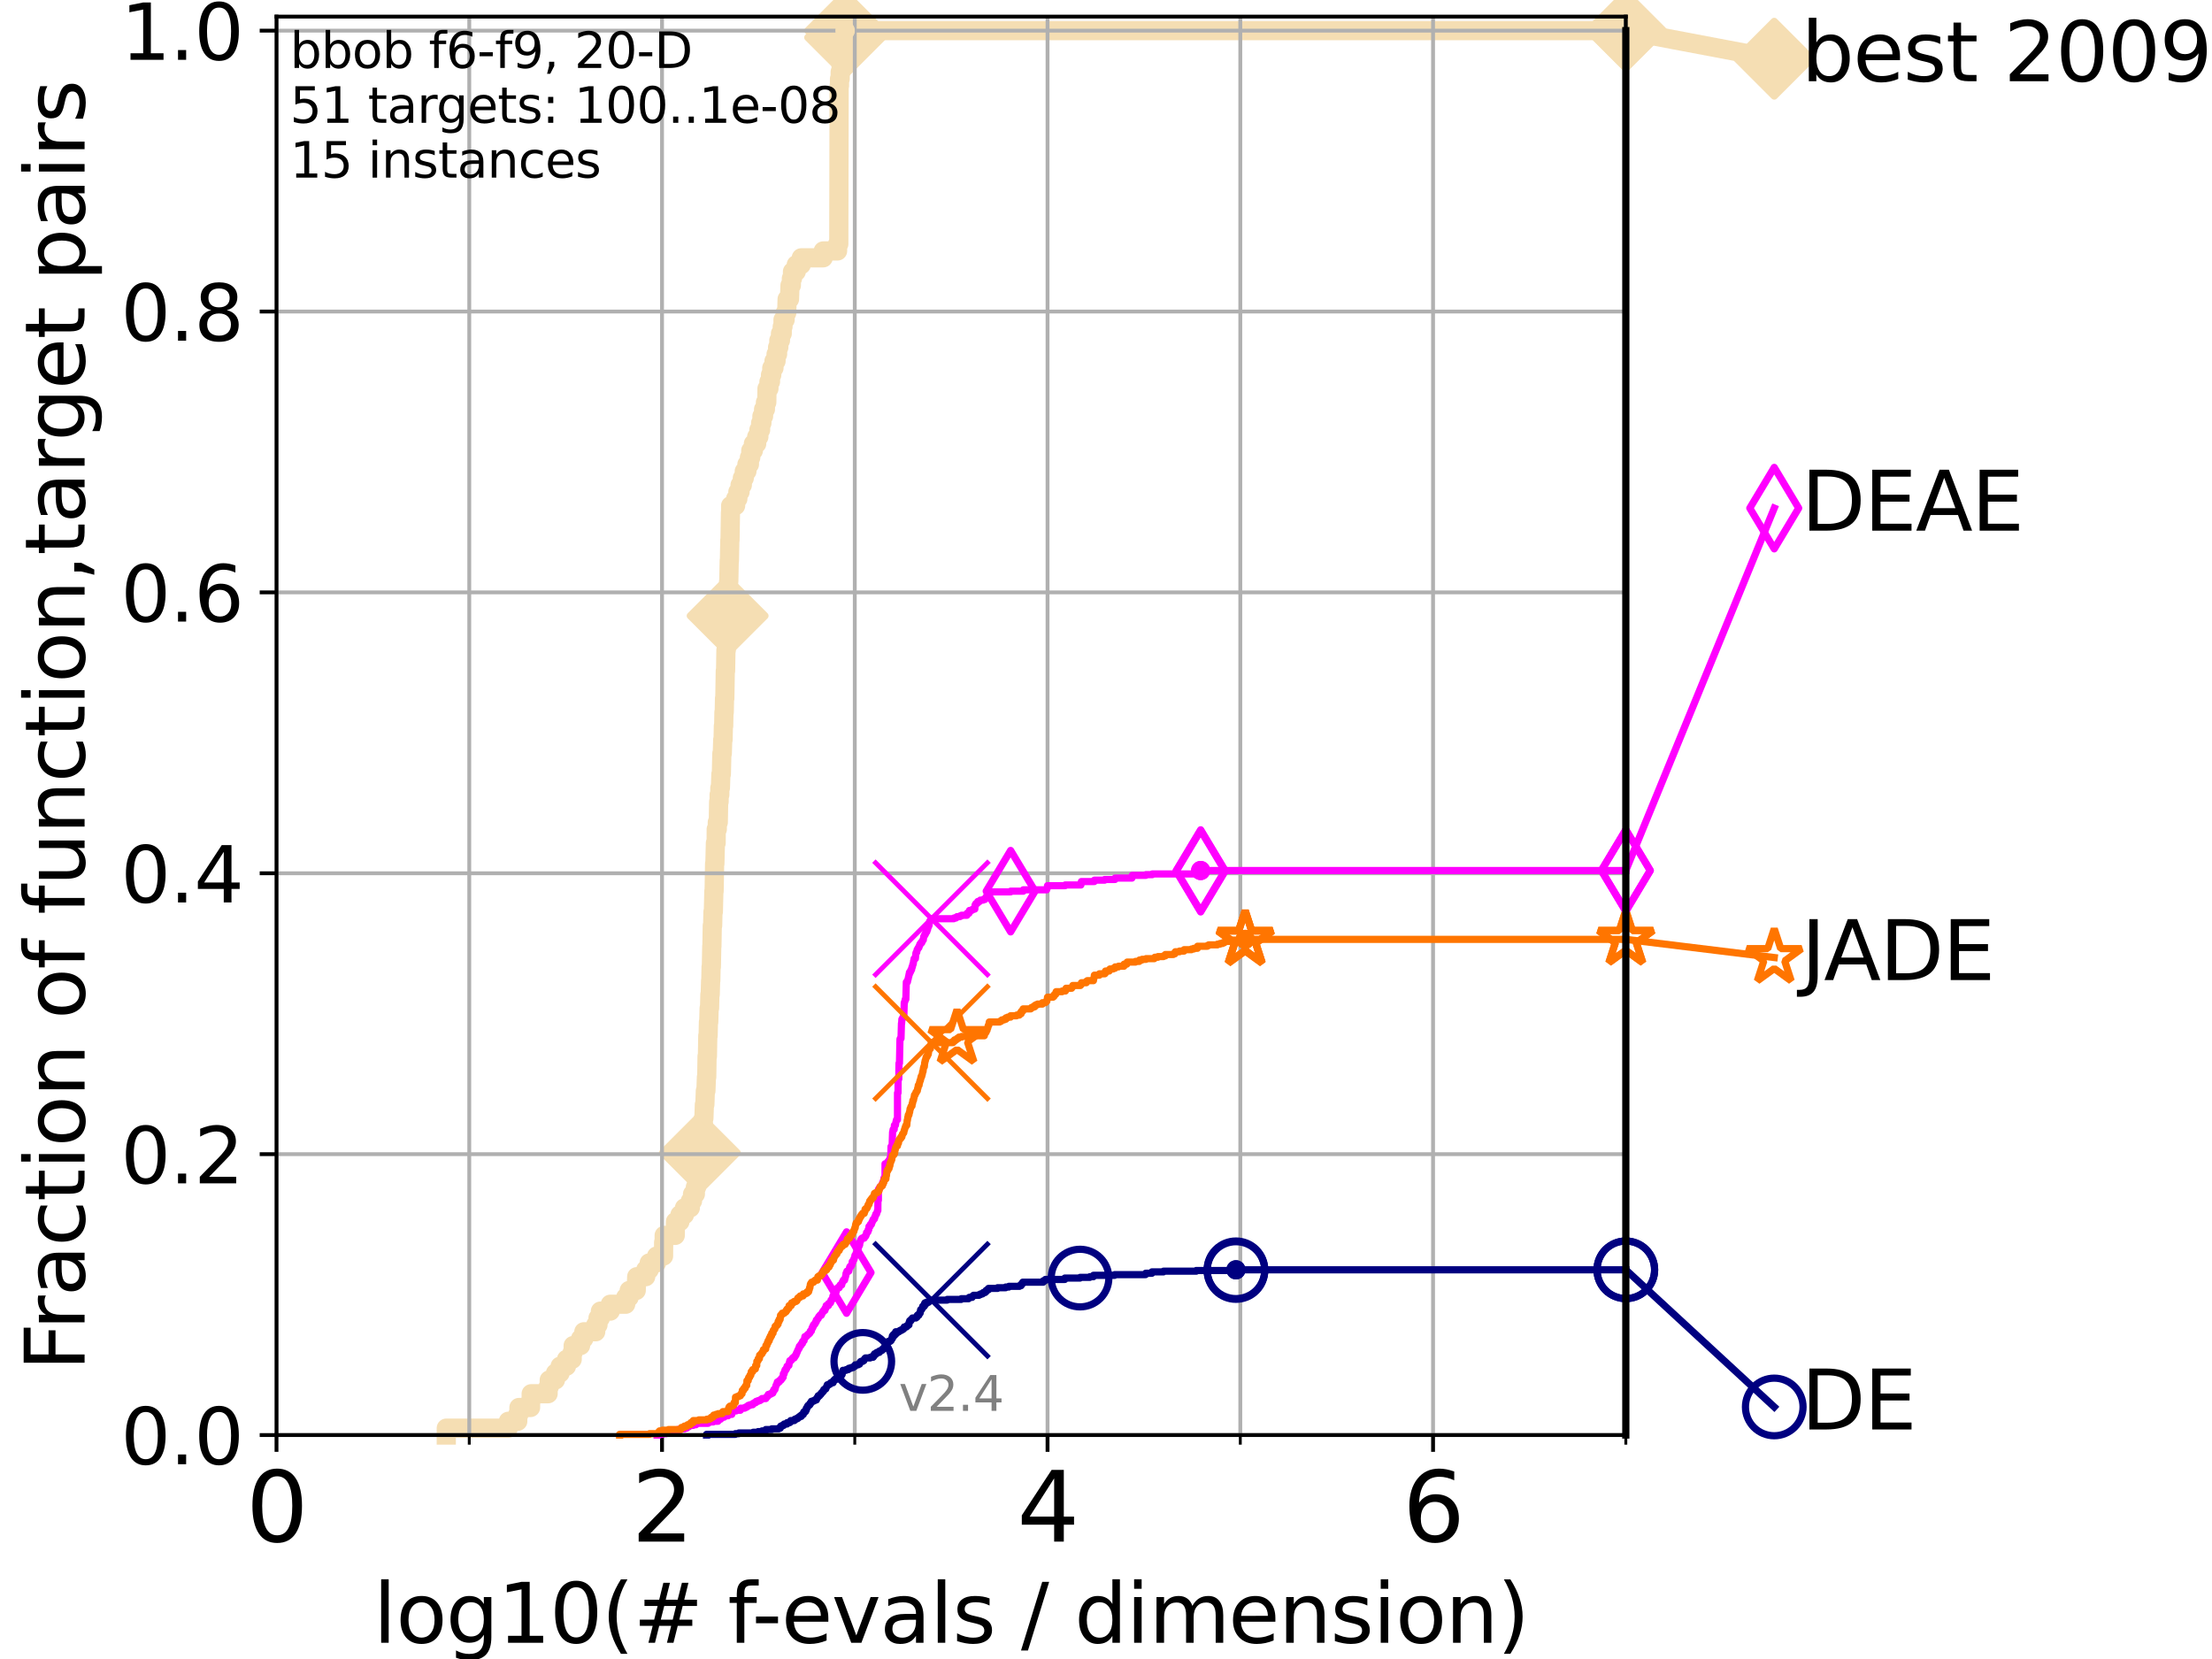 <?xml version="1.0" encoding="utf-8" standalone="no"?>
<!DOCTYPE svg PUBLIC "-//W3C//DTD SVG 1.1//EN"
  "http://www.w3.org/Graphics/SVG/1.1/DTD/svg11.dtd">
<svg height="345.6pt" version="1.1" viewBox="0 0 460.8 345.6" width="460.8pt" xmlns="http://www.w3.org/2000/svg" xmlns:xlink="http://www.w3.org/1999/xlink">
 <defs>
  <style type="text/css">*{stroke-linecap:butt;stroke-linejoin:round;}</style>
 </defs>
 <g id="figure_1">
  <g id="patch_1">
   <path d="M 0 345.6 
L 460.8 345.6 
L 460.8 0 
L 0 0 
z
" style="fill:#ffffff;"/>
  </g>
  <g id="axes_1">
   <g id="patch_2">
    <path d="M 57.6 298.944 
L 338.688 298.944 
L 338.688 3.456 
L 57.6 3.456 
z
" style="fill:#ffffff;"/>
   </g>
   <g id="line2d_1">
    <path d="M 92.969 298.944 
L 92.969 297.51 
L 105.897 297.51 
L 105.897 296.076 
L 107.86 296.076 
L 107.86 294.642 
L 108.103 294.642 
L 108.103 293.207 
L 110.527 293.207 
L 110.527 291.773 
L 110.653 291.773 
L 110.653 290.339 
L 114.183 290.339 
L 114.183 288.905 
L 114.419 288.905 
L 114.419 287.471 
L 115.711 287.471 
L 115.711 286.037 
L 116.68 286.037 
L 116.68 284.603 
L 118.013 284.603 
L 118.013 283.169 
L 119.199 283.169 
L 119.199 281.734 
L 119.402 281.734 
L 119.402 280.3 
L 120.945 280.3 
L 120.945 278.866 
L 121.624 278.866 
L 121.624 277.432 
L 124.101 277.432 
L 124.101 275.998 
L 124.576 275.998 
L 124.576 274.564 
L 125.075 274.564 
L 125.075 273.13 
L 127.133 273.13 
L 127.133 271.696 
L 130.345 271.696 
L 130.345 270.261 
L 131.069 270.261 
L 131.069 268.827 
L 132.542 268.827 
L 132.636 265.959 
L 134.514 265.959 
L 134.514 264.525 
L 135.24 264.525 
L 135.24 263.091 
L 136.776 263.091 
L 136.776 261.657 
L 138.231 261.657 
L 138.248 258.788 
L 138.358 258.788 
L 138.358 257.354 
L 140.671 257.354 
L 140.708 254.486 
L 141.648 254.486 
L 141.648 253.052 
L 142.587 253.052 
L 142.587 251.618 
L 143.81 251.618 
L 143.81 250.184 
L 144.264 250.184 
L 144.264 248.749 
L 144.859 248.749 
L 144.859 247.315 
L 145.121 247.315 
L 145.121 245.881 
L 145.264 245.881 
L 145.264 244.447 
L 145.378 244.447 
L 145.378 243.013 
L 145.565 243.013 
L 145.565 241.579 
L 145.805 241.579 
L 145.805 240.145 
L 146.053 240.145 
L 146.064 237.276 
L 146.243 237.276 
L 146.243 235.842 
L 146.388 235.842 
L 146.388 234.408 
L 146.522 234.408 
L 146.522 232.974 
L 146.633 232.974 
L 146.734 230.106 
L 146.838 230.106 
L 146.937 227.238 
L 147.057 227.238 
L 147.16 224.369 
L 147.226 224.369 
L 147.292 220.067 
L 147.369 220.067 
L 147.444 215.765 
L 147.515 215.765 
L 147.58 212.896 
L 147.645 212.896 
L 147.725 210.028 
L 147.814 210.028 
L 147.883 207.16 
L 147.952 207.16 
L 148.035 204.291 
L 148.074 204.291 
L 148.132 201.423 
L 148.19 201.423 
L 148.272 197.121 
L 148.306 197.121 
L 148.378 192.818 
L 148.459 192.818 
L 148.521 189.95 
L 148.606 189.95 
L 148.71 185.648 
L 148.766 185.648 
L 148.864 179.911 
L 148.924 179.911 
L 149.031 175.609 
L 149.187 175.609 
L 149.2 172.741 
L 149.427 172.741 
L 149.427 171.306 
L 149.633 171.306 
L 149.709 167.004 
L 149.806 167.004 
L 149.806 165.57 
L 149.951 165.57 
L 149.951 164.136 
L 150.077 164.136 
L 150.172 161.268 
L 150.271 161.268 
L 150.374 156.965 
L 150.468 156.965 
L 150.557 154.097 
L 150.632 154.097 
L 150.691 151.229 
L 150.758 151.229 
L 150.808 148.36 
L 150.875 148.36 
L 150.928 145.492 
L 150.994 145.492 
L 151.089 139.756 
L 151.154 139.756 
L 151.224 135.453 
L 151.297 135.453 
L 151.373 132.585 
L 151.434 132.585 
L 151.498 129.717 
L 151.546 129.717 
L 151.625 125.414 
L 151.685 125.414 
L 151.783 121.112 
L 151.823 121.112 
L 151.909 116.81 
L 151.952 116.81 
L 152.037 112.507 
L 152.076 112.507 
L 152.169 106.771 
L 152.207 106.771 
L 152.207 105.337 
L 153.244 105.337 
L 153.244 103.902 
L 153.712 103.902 
L 153.712 102.468 
L 154.167 102.468 
L 154.167 101.034 
L 154.641 101.034 
L 154.641 99.6 
L 155.044 99.6 
L 155.044 98.166 
L 155.597 98.166 
L 155.597 96.732 
L 156.12 96.732 
L 156.12 95.298 
L 156.397 95.298 
L 156.397 93.864 
L 156.942 93.864 
L 156.942 92.429 
L 157.636 92.429 
L 157.636 90.995 
L 158.086 90.995 
L 158.086 89.561 
L 158.45 89.561 
L 158.45 88.127 
L 158.721 88.127 
L 158.721 86.693 
L 159.067 86.693 
L 159.067 85.259 
L 159.454 85.259 
L 159.454 83.825 
L 159.738 83.825 
L 159.778 80.956 
L 160.186 80.956 
L 160.186 79.522 
L 160.509 79.522 
L 160.509 78.088 
L 160.777 78.088 
L 160.777 76.654 
L 161.234 76.654 
L 161.234 75.22 
L 161.668 75.22 
L 161.668 73.786 
L 161.984 73.786 
L 161.984 72.352 
L 162.243 72.352 
L 162.243 70.917 
L 162.585 70.917 
L 162.585 69.483 
L 162.956 69.483 
L 162.956 68.049 
L 163.115 68.049 
L 163.115 66.615 
L 163.558 66.615 
L 163.558 65.181 
L 163.887 65.181 
L 163.973 62.313 
L 164.471 62.313 
L 164.568 59.444 
L 164.858 59.444 
L 164.858 58.01 
L 165.089 58.01 
L 165.089 56.576 
L 165.877 56.576 
L 165.877 55.142 
L 166.92 55.142 
L 166.92 53.708 
L 171.493 53.708 
L 171.493 52.274 
L 174.484 52.274 
L 174.484 50.84 
L 174.736 50.84 
L 174.806 17.855 
L 174.882 17.855 
L 174.882 16.421 
L 175.026 16.421 
L 175.026 14.986 
L 175.2 14.986 
L 175.256 12.118 
L 175.322 12.118 
L 175.322 10.684 
L 175.524 10.684 
L 175.524 9.25 
L 175.816 9.25 
L 175.816 7.816 
L 176.057 7.816 
L 176.057 6.382 
L 338.688 6.382 
L 338.688 6.382 
" style="fill:none;stroke:#f5deb3;stroke-linecap:square;stroke-width:4;"/>
   </g>
   <g id="line2d_2">
    <defs>
     <path d="M 0 7.778 
L 7.778 0 
L 0 -7.778 
L -7.778 0 
z
" id="m897b582ada" style="stroke:#f5deb3;stroke-linejoin:miter;stroke-width:1.5;"/>
    </defs>
    <g>
     <use style="fill:#f5deb3;stroke:#f5deb3;stroke-linejoin:miter;stroke-width:1.5;" x="145.805" xlink:href="#m897b582ada" y="240.145"/>
     <use style="fill:#f5deb3;stroke:#f5deb3;stroke-linejoin:miter;stroke-width:1.5;" x="151.578" xlink:href="#m897b582ada" y="128.283"/>
     <use style="fill:#f5deb3;stroke:#f5deb3;stroke-linejoin:miter;stroke-width:1.5;" x="176.057" xlink:href="#m897b582ada" y="7.816"/>
     <use style="fill:#f5deb3;stroke:#f5deb3;stroke-linejoin:miter;stroke-width:1.5;" x="176.057" xlink:href="#m897b582ada" y="6.382"/>
     <use style="fill:#f5deb3;stroke:#f5deb3;stroke-linejoin:miter;stroke-width:1.5;" x="338.688" xlink:href="#m897b582ada" y="6.382"/>
    </g>
   </g>
   <g id="line2d_3">
    <path style="fill:none;stroke:#f5deb3;stroke-linecap:square;stroke-width:4;"/>
    <g/>
   </g>
   <g id="line2d_4">
    <path d="M 338.688 6.382 
L 369.608 12.233 
" style="fill:none;stroke:#f5deb3;stroke-linecap:square;stroke-width:4;"/>
    <g>
     <use style="fill:#f5deb3;stroke:#f5deb3;stroke-linejoin:miter;stroke-width:1.5;" x="338.688" xlink:href="#m897b582ada" y="6.382"/>
     <use style="fill:#f5deb3;stroke:#f5deb3;stroke-linejoin:miter;stroke-width:1.5;" x="369.608" xlink:href="#m897b582ada" y="12.233"/>
    </g>
   </g>
   <g id="matplotlib.axis_1">
    <g id="xtick_1">
     <g id="line2d_5">
      <path clip-path="url(#pdd3b15c603)" d="M 57.6 298.944 
L 57.6 3.456 
" style="fill:none;stroke:#b0b0b0;stroke-linecap:square;stroke-width:0.8;"/>
     </g>
     <g id="line2d_6">
      <defs>
       <path d="M 0 0 
L 0 3.5 
" id="m148266b3c8" style="stroke:#000000;stroke-width:0.8;"/>
      </defs>
      <g>
       <use style="stroke:#000000;stroke-width:0.8;" x="57.6" xlink:href="#m148266b3c8" y="298.944"/>
      </g>
     </g>
     <g id="text_1">
      <!-- 0 -->
      <g transform="translate(51.237 321.141)scale(0.2 -0.2)">
       <defs>
        <path d="M 2034 4250 
Q 1547 4250 1301 3770 
Q 1056 3291 1056 2328 
Q 1056 1369 1301 889 
Q 1547 409 2034 409 
Q 2525 409 2770 889 
Q 3016 1369 3016 2328 
Q 3016 3291 2770 3770 
Q 2525 4250 2034 4250 
z
M 2034 4750 
Q 2819 4750 3233 4129 
Q 3647 3509 3647 2328 
Q 3647 1150 3233 529 
Q 2819 -91 2034 -91 
Q 1250 -91 836 529 
Q 422 1150 422 2328 
Q 422 3509 836 4129 
Q 1250 4750 2034 4750 
z
" id="DejaVuSans-30" transform="scale(0.016)"/>
       </defs>
       <use xlink:href="#DejaVuSans-30"/>
      </g>
     </g>
    </g>
    <g id="xtick_2">
     <g id="line2d_7">
      <path clip-path="url(#pdd3b15c603)" d="M 137.911 298.944 
L 137.911 3.456 
" style="fill:none;stroke:#b0b0b0;stroke-linecap:square;stroke-width:0.8;"/>
     </g>
     <g id="line2d_8">
      <g>
       <use style="stroke:#000000;stroke-width:0.8;" x="137.911" xlink:href="#m148266b3c8" y="298.944"/>
      </g>
     </g>
     <g id="text_2">
      <!-- 2 -->
      <g transform="translate(131.548 321.141)scale(0.2 -0.2)">
       <defs>
        <path d="M 1228 531 
L 3431 531 
L 3431 0 
L 469 0 
L 469 531 
Q 828 903 1448 1529 
Q 2069 2156 2228 2338 
Q 2531 2678 2651 2914 
Q 2772 3150 2772 3378 
Q 2772 3750 2511 3984 
Q 2250 4219 1831 4219 
Q 1534 4219 1204 4116 
Q 875 4013 500 3803 
L 500 4441 
Q 881 4594 1212 4672 
Q 1544 4750 1819 4750 
Q 2544 4750 2975 4387 
Q 3406 4025 3406 3419 
Q 3406 3131 3298 2873 
Q 3191 2616 2906 2266 
Q 2828 2175 2409 1742 
Q 1991 1309 1228 531 
z
" id="DejaVuSans-32" transform="scale(0.016)"/>
       </defs>
       <use xlink:href="#DejaVuSans-32"/>
      </g>
     </g>
    </g>
    <g id="xtick_3">
     <g id="line2d_9">
      <path clip-path="url(#pdd3b15c603)" d="M 218.222 298.944 
L 218.222 3.456 
" style="fill:none;stroke:#b0b0b0;stroke-linecap:square;stroke-width:0.8;"/>
     </g>
     <g id="line2d_10">
      <g>
       <use style="stroke:#000000;stroke-width:0.8;" x="218.222" xlink:href="#m148266b3c8" y="298.944"/>
      </g>
     </g>
     <g id="text_3">
      <!-- 4 -->
      <g transform="translate(211.859 321.141)scale(0.2 -0.2)">
       <defs>
        <path d="M 2419 4116 
L 825 1625 
L 2419 1625 
L 2419 4116 
z
M 2253 4666 
L 3047 4666 
L 3047 1625 
L 3713 1625 
L 3713 1100 
L 3047 1100 
L 3047 0 
L 2419 0 
L 2419 1100 
L 313 1100 
L 313 1709 
L 2253 4666 
z
" id="DejaVuSans-34" transform="scale(0.016)"/>
       </defs>
       <use xlink:href="#DejaVuSans-34"/>
      </g>
     </g>
    </g>
    <g id="xtick_4">
     <g id="line2d_11">
      <path clip-path="url(#pdd3b15c603)" d="M 298.533 298.944 
L 298.533 3.456 
" style="fill:none;stroke:#b0b0b0;stroke-linecap:square;stroke-width:0.8;"/>
     </g>
     <g id="line2d_12">
      <g>
       <use style="stroke:#000000;stroke-width:0.8;" x="298.533" xlink:href="#m148266b3c8" y="298.944"/>
      </g>
     </g>
     <g id="text_4">
      <!-- 6 -->
      <g transform="translate(292.17 321.141)scale(0.2 -0.2)">
       <defs>
        <path d="M 2113 2584 
Q 1688 2584 1439 2293 
Q 1191 2003 1191 1497 
Q 1191 994 1439 701 
Q 1688 409 2113 409 
Q 2538 409 2786 701 
Q 3034 994 3034 1497 
Q 3034 2003 2786 2293 
Q 2538 2584 2113 2584 
z
M 3366 4563 
L 3366 3988 
Q 3128 4100 2886 4159 
Q 2644 4219 2406 4219 
Q 1781 4219 1451 3797 
Q 1122 3375 1075 2522 
Q 1259 2794 1537 2939 
Q 1816 3084 2150 3084 
Q 2853 3084 3261 2657 
Q 3669 2231 3669 1497 
Q 3669 778 3244 343 
Q 2819 -91 2113 -91 
Q 1303 -91 875 529 
Q 447 1150 447 2328 
Q 447 3434 972 4092 
Q 1497 4750 2381 4750 
Q 2619 4750 2861 4703 
Q 3103 4656 3366 4563 
z
" id="DejaVuSans-36" transform="scale(0.016)"/>
       </defs>
       <use xlink:href="#DejaVuSans-36"/>
      </g>
     </g>
    </g>
    <g id="xtick_5">
     <g id="line2d_13">
      <path clip-path="url(#pdd3b15c603)" d="M 97.755 298.944 
L 97.755 3.456 
" style="fill:none;stroke:#b0b0b0;stroke-linecap:square;stroke-width:0.8;"/>
     </g>
     <g id="line2d_14">
      <defs>
       <path d="M 0 0 
L 0 2 
" id="m3835d64bfd" style="stroke:#000000;stroke-width:0.6;"/>
      </defs>
      <g>
       <use style="stroke:#000000;stroke-width:0.6;" x="97.755" xlink:href="#m3835d64bfd" y="298.944"/>
      </g>
     </g>
    </g>
    <g id="xtick_6">
     <g id="line2d_15">
      <path clip-path="url(#pdd3b15c603)" d="M 178.066 298.944 
L 178.066 3.456 
" style="fill:none;stroke:#b0b0b0;stroke-linecap:square;stroke-width:0.8;"/>
     </g>
     <g id="line2d_16">
      <g>
       <use style="stroke:#000000;stroke-width:0.6;" x="178.066" xlink:href="#m3835d64bfd" y="298.944"/>
      </g>
     </g>
    </g>
    <g id="xtick_7">
     <g id="line2d_17">
      <path clip-path="url(#pdd3b15c603)" d="M 258.377 298.944 
L 258.377 3.456 
" style="fill:none;stroke:#b0b0b0;stroke-linecap:square;stroke-width:0.8;"/>
     </g>
     <g id="line2d_18">
      <g>
       <use style="stroke:#000000;stroke-width:0.6;" x="258.377" xlink:href="#m3835d64bfd" y="298.944"/>
      </g>
     </g>
    </g>
    <g id="xtick_8">
     <g id="line2d_19">
      <path clip-path="url(#pdd3b15c603)" d="M 338.688 298.944 
L 338.688 3.456 
" style="fill:none;stroke:#b0b0b0;stroke-linecap:square;stroke-width:0.8;"/>
     </g>
     <g id="line2d_20">
      <g>
       <use style="stroke:#000000;stroke-width:0.6;" x="338.688" xlink:href="#m3835d64bfd" y="298.944"/>
      </g>
     </g>
    </g>
    <g id="text_5">
     <!-- log10(# f-evals / dimension) -->
     <g transform="translate(77.764 342.218)scale(0.17 -0.17)">
      <defs>
       <path d="M 603 4863 
L 1178 4863 
L 1178 0 
L 603 0 
L 603 4863 
z
" id="DejaVuSans-6c" transform="scale(0.016)"/>
       <path d="M 1959 3097 
Q 1497 3097 1228 2736 
Q 959 2375 959 1747 
Q 959 1119 1226 758 
Q 1494 397 1959 397 
Q 2419 397 2687 759 
Q 2956 1122 2956 1747 
Q 2956 2369 2687 2733 
Q 2419 3097 1959 3097 
z
M 1959 3584 
Q 2709 3584 3137 3096 
Q 3566 2609 3566 1747 
Q 3566 888 3137 398 
Q 2709 -91 1959 -91 
Q 1206 -91 779 398 
Q 353 888 353 1747 
Q 353 2609 779 3096 
Q 1206 3584 1959 3584 
z
" id="DejaVuSans-6f" transform="scale(0.016)"/>
       <path d="M 2906 1791 
Q 2906 2416 2648 2759 
Q 2391 3103 1925 3103 
Q 1463 3103 1205 2759 
Q 947 2416 947 1791 
Q 947 1169 1205 825 
Q 1463 481 1925 481 
Q 2391 481 2648 825 
Q 2906 1169 2906 1791 
z
M 3481 434 
Q 3481 -459 3084 -895 
Q 2688 -1331 1869 -1331 
Q 1566 -1331 1297 -1286 
Q 1028 -1241 775 -1147 
L 775 -588 
Q 1028 -725 1275 -790 
Q 1522 -856 1778 -856 
Q 2344 -856 2625 -561 
Q 2906 -266 2906 331 
L 2906 616 
Q 2728 306 2450 153 
Q 2172 0 1784 0 
Q 1141 0 747 490 
Q 353 981 353 1791 
Q 353 2603 747 3093 
Q 1141 3584 1784 3584 
Q 2172 3584 2450 3431 
Q 2728 3278 2906 2969 
L 2906 3500 
L 3481 3500 
L 3481 434 
z
" id="DejaVuSans-67" transform="scale(0.016)"/>
       <path d="M 794 531 
L 1825 531 
L 1825 4091 
L 703 3866 
L 703 4441 
L 1819 4666 
L 2450 4666 
L 2450 531 
L 3481 531 
L 3481 0 
L 794 0 
L 794 531 
z
" id="DejaVuSans-31" transform="scale(0.016)"/>
       <path d="M 1984 4856 
Q 1566 4138 1362 3434 
Q 1159 2731 1159 2009 
Q 1159 1288 1364 580 
Q 1569 -128 1984 -844 
L 1484 -844 
Q 1016 -109 783 600 
Q 550 1309 550 2009 
Q 550 2706 781 3412 
Q 1013 4119 1484 4856 
L 1984 4856 
z
" id="DejaVuSans-28" transform="scale(0.016)"/>
       <path d="M 3272 2816 
L 2363 2816 
L 2100 1772 
L 3016 1772 
L 3272 2816 
z
M 2803 4594 
L 2478 3297 
L 3391 3297 
L 3719 4594 
L 4219 4594 
L 3897 3297 
L 4872 3297 
L 4872 2816 
L 3775 2816 
L 3519 1772 
L 4513 1772 
L 4513 1294 
L 3397 1294 
L 3072 0 
L 2572 0 
L 2894 1294 
L 1978 1294 
L 1656 0 
L 1153 0 
L 1478 1294 
L 494 1294 
L 494 1772 
L 1594 1772 
L 1856 2816 
L 850 2816 
L 850 3297 
L 1978 3297 
L 2297 4594 
L 2803 4594 
z
" id="DejaVuSans-23" transform="scale(0.016)"/>
       <path id="DejaVuSans-20" transform="scale(0.016)"/>
       <path d="M 2375 4863 
L 2375 4384 
L 1825 4384 
Q 1516 4384 1395 4259 
Q 1275 4134 1275 3809 
L 1275 3500 
L 2222 3500 
L 2222 3053 
L 1275 3053 
L 1275 0 
L 697 0 
L 697 3053 
L 147 3053 
L 147 3500 
L 697 3500 
L 697 3744 
Q 697 4328 969 4595 
Q 1241 4863 1831 4863 
L 2375 4863 
z
" id="DejaVuSans-66" transform="scale(0.016)"/>
       <path d="M 313 2009 
L 1997 2009 
L 1997 1497 
L 313 1497 
L 313 2009 
z
" id="DejaVuSans-2d" transform="scale(0.016)"/>
       <path d="M 3597 1894 
L 3597 1613 
L 953 1613 
Q 991 1019 1311 708 
Q 1631 397 2203 397 
Q 2534 397 2845 478 
Q 3156 559 3463 722 
L 3463 178 
Q 3153 47 2828 -22 
Q 2503 -91 2169 -91 
Q 1331 -91 842 396 
Q 353 884 353 1716 
Q 353 2575 817 3079 
Q 1281 3584 2069 3584 
Q 2775 3584 3186 3129 
Q 3597 2675 3597 1894 
z
M 3022 2063 
Q 3016 2534 2758 2815 
Q 2500 3097 2075 3097 
Q 1594 3097 1305 2825 
Q 1016 2553 972 2059 
L 3022 2063 
z
" id="DejaVuSans-65" transform="scale(0.016)"/>
       <path d="M 191 3500 
L 800 3500 
L 1894 563 
L 2988 3500 
L 3597 3500 
L 2284 0 
L 1503 0 
L 191 3500 
z
" id="DejaVuSans-76" transform="scale(0.016)"/>
       <path d="M 2194 1759 
Q 1497 1759 1228 1600 
Q 959 1441 959 1056 
Q 959 750 1161 570 
Q 1363 391 1709 391 
Q 2188 391 2477 730 
Q 2766 1069 2766 1631 
L 2766 1759 
L 2194 1759 
z
M 3341 1997 
L 3341 0 
L 2766 0 
L 2766 531 
Q 2569 213 2275 61 
Q 1981 -91 1556 -91 
Q 1019 -91 701 211 
Q 384 513 384 1019 
Q 384 1609 779 1909 
Q 1175 2209 1959 2209 
L 2766 2209 
L 2766 2266 
Q 2766 2663 2505 2880 
Q 2244 3097 1772 3097 
Q 1472 3097 1187 3025 
Q 903 2953 641 2809 
L 641 3341 
Q 956 3463 1253 3523 
Q 1550 3584 1831 3584 
Q 2591 3584 2966 3190 
Q 3341 2797 3341 1997 
z
" id="DejaVuSans-61" transform="scale(0.016)"/>
       <path d="M 2834 3397 
L 2834 2853 
Q 2591 2978 2328 3040 
Q 2066 3103 1784 3103 
Q 1356 3103 1142 2972 
Q 928 2841 928 2578 
Q 928 2378 1081 2264 
Q 1234 2150 1697 2047 
L 1894 2003 
Q 2506 1872 2764 1633 
Q 3022 1394 3022 966 
Q 3022 478 2636 193 
Q 2250 -91 1575 -91 
Q 1294 -91 989 -36 
Q 684 19 347 128 
L 347 722 
Q 666 556 975 473 
Q 1284 391 1588 391 
Q 1994 391 2212 530 
Q 2431 669 2431 922 
Q 2431 1156 2273 1281 
Q 2116 1406 1581 1522 
L 1381 1569 
Q 847 1681 609 1914 
Q 372 2147 372 2553 
Q 372 3047 722 3315 
Q 1072 3584 1716 3584 
Q 2034 3584 2315 3537 
Q 2597 3491 2834 3397 
z
" id="DejaVuSans-73" transform="scale(0.016)"/>
       <path d="M 1625 4666 
L 2156 4666 
L 531 -594 
L 0 -594 
L 1625 4666 
z
" id="DejaVuSans-2f" transform="scale(0.016)"/>
       <path d="M 2906 2969 
L 2906 4863 
L 3481 4863 
L 3481 0 
L 2906 0 
L 2906 525 
Q 2725 213 2448 61 
Q 2172 -91 1784 -91 
Q 1150 -91 751 415 
Q 353 922 353 1747 
Q 353 2572 751 3078 
Q 1150 3584 1784 3584 
Q 2172 3584 2448 3432 
Q 2725 3281 2906 2969 
z
M 947 1747 
Q 947 1113 1208 752 
Q 1469 391 1925 391 
Q 2381 391 2643 752 
Q 2906 1113 2906 1747 
Q 2906 2381 2643 2742 
Q 2381 3103 1925 3103 
Q 1469 3103 1208 2742 
Q 947 2381 947 1747 
z
" id="DejaVuSans-64" transform="scale(0.016)"/>
       <path d="M 603 3500 
L 1178 3500 
L 1178 0 
L 603 0 
L 603 3500 
z
M 603 4863 
L 1178 4863 
L 1178 4134 
L 603 4134 
L 603 4863 
z
" id="DejaVuSans-69" transform="scale(0.016)"/>
       <path d="M 3328 2828 
Q 3544 3216 3844 3400 
Q 4144 3584 4550 3584 
Q 5097 3584 5394 3201 
Q 5691 2819 5691 2113 
L 5691 0 
L 5113 0 
L 5113 2094 
Q 5113 2597 4934 2840 
Q 4756 3084 4391 3084 
Q 3944 3084 3684 2787 
Q 3425 2491 3425 1978 
L 3425 0 
L 2847 0 
L 2847 2094 
Q 2847 2600 2669 2842 
Q 2491 3084 2119 3084 
Q 1678 3084 1418 2786 
Q 1159 2488 1159 1978 
L 1159 0 
L 581 0 
L 581 3500 
L 1159 3500 
L 1159 2956 
Q 1356 3278 1631 3431 
Q 1906 3584 2284 3584 
Q 2666 3584 2933 3390 
Q 3200 3197 3328 2828 
z
" id="DejaVuSans-6d" transform="scale(0.016)"/>
       <path d="M 3513 2113 
L 3513 0 
L 2938 0 
L 2938 2094 
Q 2938 2591 2744 2837 
Q 2550 3084 2163 3084 
Q 1697 3084 1428 2787 
Q 1159 2491 1159 1978 
L 1159 0 
L 581 0 
L 581 3500 
L 1159 3500 
L 1159 2956 
Q 1366 3272 1645 3428 
Q 1925 3584 2291 3584 
Q 2894 3584 3203 3211 
Q 3513 2838 3513 2113 
z
" id="DejaVuSans-6e" transform="scale(0.016)"/>
       <path d="M 513 4856 
L 1013 4856 
Q 1481 4119 1714 3412 
Q 1947 2706 1947 2009 
Q 1947 1309 1714 600 
Q 1481 -109 1013 -844 
L 513 -844 
Q 928 -128 1133 580 
Q 1338 1288 1338 2009 
Q 1338 2731 1133 3434 
Q 928 4138 513 4856 
z
" id="DejaVuSans-29" transform="scale(0.016)"/>
      </defs>
      <use xlink:href="#DejaVuSans-6c"/>
      <use x="27.783" xlink:href="#DejaVuSans-6f"/>
      <use x="88.965" xlink:href="#DejaVuSans-67"/>
      <use x="152.441" xlink:href="#DejaVuSans-31"/>
      <use x="216.064" xlink:href="#DejaVuSans-30"/>
      <use x="279.688" xlink:href="#DejaVuSans-28"/>
      <use x="318.701" xlink:href="#DejaVuSans-23"/>
      <use x="402.49" xlink:href="#DejaVuSans-20"/>
      <use x="434.277" xlink:href="#DejaVuSans-66"/>
      <use x="463.982" xlink:href="#DejaVuSans-2d"/>
      <use x="500.066" xlink:href="#DejaVuSans-65"/>
      <use x="561.59" xlink:href="#DejaVuSans-76"/>
      <use x="620.77" xlink:href="#DejaVuSans-61"/>
      <use x="682.049" xlink:href="#DejaVuSans-6c"/>
      <use x="709.832" xlink:href="#DejaVuSans-73"/>
      <use x="761.932" xlink:href="#DejaVuSans-20"/>
      <use x="793.719" xlink:href="#DejaVuSans-2f"/>
      <use x="827.41" xlink:href="#DejaVuSans-20"/>
      <use x="859.197" xlink:href="#DejaVuSans-64"/>
      <use x="922.674" xlink:href="#DejaVuSans-69"/>
      <use x="950.457" xlink:href="#DejaVuSans-6d"/>
      <use x="1047.869" xlink:href="#DejaVuSans-65"/>
      <use x="1109.393" xlink:href="#DejaVuSans-6e"/>
      <use x="1172.771" xlink:href="#DejaVuSans-73"/>
      <use x="1224.871" xlink:href="#DejaVuSans-69"/>
      <use x="1252.654" xlink:href="#DejaVuSans-6f"/>
      <use x="1313.836" xlink:href="#DejaVuSans-6e"/>
      <use x="1377.215" xlink:href="#DejaVuSans-29"/>
     </g>
    </g>
   </g>
   <g id="matplotlib.axis_2">
    <g id="ytick_1">
     <g id="line2d_21">
      <path clip-path="url(#pdd3b15c603)" d="M 57.6 298.944 
L 338.688 298.944 
" style="fill:none;stroke:#b0b0b0;stroke-linecap:square;stroke-width:0.8;"/>
     </g>
     <g id="line2d_22">
      <defs>
       <path d="M 0 0 
L -3.5 0 
" id="m1ed268b6a8" style="stroke:#000000;stroke-width:0.8;"/>
      </defs>
      <g>
       <use style="stroke:#000000;stroke-width:0.8;" x="57.6" xlink:href="#m1ed268b6a8" y="298.944"/>
      </g>
     </g>
     <g id="text_6">
      <!-- 0.0 -->
      <g transform="translate(25.155 305.023)scale(0.16 -0.16)">
       <defs>
        <path d="M 684 794 
L 1344 794 
L 1344 0 
L 684 0 
L 684 794 
z
" id="DejaVuSans-2e" transform="scale(0.016)"/>
       </defs>
       <use xlink:href="#DejaVuSans-30"/>
       <use x="63.623" xlink:href="#DejaVuSans-2e"/>
       <use x="95.41" xlink:href="#DejaVuSans-30"/>
      </g>
     </g>
    </g>
    <g id="ytick_2">
     <g id="line2d_23">
      <path clip-path="url(#pdd3b15c603)" d="M 57.6 240.432 
L 338.688 240.432 
" style="fill:none;stroke:#b0b0b0;stroke-linecap:square;stroke-width:0.8;"/>
     </g>
     <g id="line2d_24">
      <g>
       <use style="stroke:#000000;stroke-width:0.8;" x="57.6" xlink:href="#m1ed268b6a8" y="240.432"/>
      </g>
     </g>
     <g id="text_7">
      <!-- 0.2 -->
      <g transform="translate(25.155 246.51)scale(0.16 -0.16)">
       <use xlink:href="#DejaVuSans-30"/>
       <use x="63.623" xlink:href="#DejaVuSans-2e"/>
       <use x="95.41" xlink:href="#DejaVuSans-32"/>
      </g>
     </g>
    </g>
    <g id="ytick_3">
     <g id="line2d_25">
      <path clip-path="url(#pdd3b15c603)" d="M 57.6 181.919 
L 338.688 181.919 
" style="fill:none;stroke:#b0b0b0;stroke-linecap:square;stroke-width:0.8;"/>
     </g>
     <g id="line2d_26">
      <g>
       <use style="stroke:#000000;stroke-width:0.8;" x="57.6" xlink:href="#m1ed268b6a8" y="181.919"/>
      </g>
     </g>
     <g id="text_8">
      <!-- 0.4 -->
      <g transform="translate(25.155 187.998)scale(0.16 -0.16)">
       <use xlink:href="#DejaVuSans-30"/>
       <use x="63.623" xlink:href="#DejaVuSans-2e"/>
       <use x="95.41" xlink:href="#DejaVuSans-34"/>
      </g>
     </g>
    </g>
    <g id="ytick_4">
     <g id="line2d_27">
      <path clip-path="url(#pdd3b15c603)" d="M 57.6 123.407 
L 338.688 123.407 
" style="fill:none;stroke:#b0b0b0;stroke-linecap:square;stroke-width:0.8;"/>
     </g>
     <g id="line2d_28">
      <g>
       <use style="stroke:#000000;stroke-width:0.8;" x="57.6" xlink:href="#m1ed268b6a8" y="123.407"/>
      </g>
     </g>
     <g id="text_9">
      <!-- 0.6 -->
      <g transform="translate(25.155 129.485)scale(0.16 -0.16)">
       <use xlink:href="#DejaVuSans-30"/>
       <use x="63.623" xlink:href="#DejaVuSans-2e"/>
       <use x="95.41" xlink:href="#DejaVuSans-36"/>
      </g>
     </g>
    </g>
    <g id="ytick_5">
     <g id="line2d_29">
      <path clip-path="url(#pdd3b15c603)" d="M 57.6 64.894 
L 338.688 64.894 
" style="fill:none;stroke:#b0b0b0;stroke-linecap:square;stroke-width:0.8;"/>
     </g>
     <g id="line2d_30">
      <g>
       <use style="stroke:#000000;stroke-width:0.8;" x="57.6" xlink:href="#m1ed268b6a8" y="64.894"/>
      </g>
     </g>
     <g id="text_10">
      <!-- 0.8 -->
      <g transform="translate(25.155 70.973)scale(0.16 -0.16)">
       <defs>
        <path d="M 2034 2216 
Q 1584 2216 1326 1975 
Q 1069 1734 1069 1313 
Q 1069 891 1326 650 
Q 1584 409 2034 409 
Q 2484 409 2743 651 
Q 3003 894 3003 1313 
Q 3003 1734 2745 1975 
Q 2488 2216 2034 2216 
z
M 1403 2484 
Q 997 2584 770 2862 
Q 544 3141 544 3541 
Q 544 4100 942 4425 
Q 1341 4750 2034 4750 
Q 2731 4750 3128 4425 
Q 3525 4100 3525 3541 
Q 3525 3141 3298 2862 
Q 3072 2584 2669 2484 
Q 3125 2378 3379 2068 
Q 3634 1759 3634 1313 
Q 3634 634 3220 271 
Q 2806 -91 2034 -91 
Q 1263 -91 848 271 
Q 434 634 434 1313 
Q 434 1759 690 2068 
Q 947 2378 1403 2484 
z
M 1172 3481 
Q 1172 3119 1398 2916 
Q 1625 2713 2034 2713 
Q 2441 2713 2670 2916 
Q 2900 3119 2900 3481 
Q 2900 3844 2670 4047 
Q 2441 4250 2034 4250 
Q 1625 4250 1398 4047 
Q 1172 3844 1172 3481 
z
" id="DejaVuSans-38" transform="scale(0.016)"/>
       </defs>
       <use xlink:href="#DejaVuSans-30"/>
       <use x="63.623" xlink:href="#DejaVuSans-2e"/>
       <use x="95.41" xlink:href="#DejaVuSans-38"/>
      </g>
     </g>
    </g>
    <g id="ytick_6">
     <g id="line2d_31">
      <path clip-path="url(#pdd3b15c603)" d="M 57.6 6.382 
L 338.688 6.382 
" style="fill:none;stroke:#b0b0b0;stroke-linecap:square;stroke-width:0.8;"/>
     </g>
     <g id="line2d_32">
      <g>
       <use style="stroke:#000000;stroke-width:0.8;" x="57.6" xlink:href="#m1ed268b6a8" y="6.382"/>
      </g>
     </g>
     <g id="text_11">
      <!-- 1.0 -->
      <g transform="translate(25.155 12.46)scale(0.16 -0.16)">
       <use xlink:href="#DejaVuSans-31"/>
       <use x="63.623" xlink:href="#DejaVuSans-2e"/>
       <use x="95.41" xlink:href="#DejaVuSans-30"/>
      </g>
     </g>
    </g>
    <g id="text_12">
     <!-- Fraction of function,target pairs -->
     <g transform="translate(17.62 285.585)rotate(-90)scale(0.17 -0.17)">
      <defs>
       <path d="M 628 4666 
L 3309 4666 
L 3309 4134 
L 1259 4134 
L 1259 2759 
L 3109 2759 
L 3109 2228 
L 1259 2228 
L 1259 0 
L 628 0 
L 628 4666 
z
" id="DejaVuSans-46" transform="scale(0.016)"/>
       <path d="M 2631 2963 
Q 2534 3019 2420 3045 
Q 2306 3072 2169 3072 
Q 1681 3072 1420 2755 
Q 1159 2438 1159 1844 
L 1159 0 
L 581 0 
L 581 3500 
L 1159 3500 
L 1159 2956 
Q 1341 3275 1631 3429 
Q 1922 3584 2338 3584 
Q 2397 3584 2469 3576 
Q 2541 3569 2628 3553 
L 2631 2963 
z
" id="DejaVuSans-72" transform="scale(0.016)"/>
       <path d="M 3122 3366 
L 3122 2828 
Q 2878 2963 2633 3030 
Q 2388 3097 2138 3097 
Q 1578 3097 1268 2742 
Q 959 2388 959 1747 
Q 959 1106 1268 751 
Q 1578 397 2138 397 
Q 2388 397 2633 464 
Q 2878 531 3122 666 
L 3122 134 
Q 2881 22 2623 -34 
Q 2366 -91 2075 -91 
Q 1284 -91 818 406 
Q 353 903 353 1747 
Q 353 2603 823 3093 
Q 1294 3584 2113 3584 
Q 2378 3584 2631 3529 
Q 2884 3475 3122 3366 
z
" id="DejaVuSans-63" transform="scale(0.016)"/>
       <path d="M 1172 4494 
L 1172 3500 
L 2356 3500 
L 2356 3053 
L 1172 3053 
L 1172 1153 
Q 1172 725 1289 603 
Q 1406 481 1766 481 
L 2356 481 
L 2356 0 
L 1766 0 
Q 1100 0 847 248 
Q 594 497 594 1153 
L 594 3053 
L 172 3053 
L 172 3500 
L 594 3500 
L 594 4494 
L 1172 4494 
z
" id="DejaVuSans-74" transform="scale(0.016)"/>
       <path d="M 544 1381 
L 544 3500 
L 1119 3500 
L 1119 1403 
Q 1119 906 1312 657 
Q 1506 409 1894 409 
Q 2359 409 2629 706 
Q 2900 1003 2900 1516 
L 2900 3500 
L 3475 3500 
L 3475 0 
L 2900 0 
L 2900 538 
Q 2691 219 2414 64 
Q 2138 -91 1772 -91 
Q 1169 -91 856 284 
Q 544 659 544 1381 
z
M 1991 3584 
L 1991 3584 
z
" id="DejaVuSans-75" transform="scale(0.016)"/>
       <path d="M 750 794 
L 1409 794 
L 1409 256 
L 897 -744 
L 494 -744 
L 750 256 
L 750 794 
z
" id="DejaVuSans-2c" transform="scale(0.016)"/>
       <path d="M 1159 525 
L 1159 -1331 
L 581 -1331 
L 581 3500 
L 1159 3500 
L 1159 2969 
Q 1341 3281 1617 3432 
Q 1894 3584 2278 3584 
Q 2916 3584 3314 3078 
Q 3713 2572 3713 1747 
Q 3713 922 3314 415 
Q 2916 -91 2278 -91 
Q 1894 -91 1617 61 
Q 1341 213 1159 525 
z
M 3116 1747 
Q 3116 2381 2855 2742 
Q 2594 3103 2138 3103 
Q 1681 3103 1420 2742 
Q 1159 2381 1159 1747 
Q 1159 1113 1420 752 
Q 1681 391 2138 391 
Q 2594 391 2855 752 
Q 3116 1113 3116 1747 
z
" id="DejaVuSans-70" transform="scale(0.016)"/>
      </defs>
      <use xlink:href="#DejaVuSans-46"/>
      <use x="50.27" xlink:href="#DejaVuSans-72"/>
      <use x="91.383" xlink:href="#DejaVuSans-61"/>
      <use x="152.662" xlink:href="#DejaVuSans-63"/>
      <use x="207.643" xlink:href="#DejaVuSans-74"/>
      <use x="246.852" xlink:href="#DejaVuSans-69"/>
      <use x="274.635" xlink:href="#DejaVuSans-6f"/>
      <use x="335.816" xlink:href="#DejaVuSans-6e"/>
      <use x="399.195" xlink:href="#DejaVuSans-20"/>
      <use x="430.982" xlink:href="#DejaVuSans-6f"/>
      <use x="492.164" xlink:href="#DejaVuSans-66"/>
      <use x="527.369" xlink:href="#DejaVuSans-20"/>
      <use x="559.156" xlink:href="#DejaVuSans-66"/>
      <use x="594.361" xlink:href="#DejaVuSans-75"/>
      <use x="657.74" xlink:href="#DejaVuSans-6e"/>
      <use x="721.119" xlink:href="#DejaVuSans-63"/>
      <use x="776.1" xlink:href="#DejaVuSans-74"/>
      <use x="815.309" xlink:href="#DejaVuSans-69"/>
      <use x="843.092" xlink:href="#DejaVuSans-6f"/>
      <use x="904.273" xlink:href="#DejaVuSans-6e"/>
      <use x="967.652" xlink:href="#DejaVuSans-2c"/>
      <use x="999.439" xlink:href="#DejaVuSans-74"/>
      <use x="1038.648" xlink:href="#DejaVuSans-61"/>
      <use x="1099.928" xlink:href="#DejaVuSans-72"/>
      <use x="1139.291" xlink:href="#DejaVuSans-67"/>
      <use x="1202.768" xlink:href="#DejaVuSans-65"/>
      <use x="1264.291" xlink:href="#DejaVuSans-74"/>
      <use x="1303.5" xlink:href="#DejaVuSans-20"/>
      <use x="1335.287" xlink:href="#DejaVuSans-70"/>
      <use x="1398.764" xlink:href="#DejaVuSans-61"/>
      <use x="1460.043" xlink:href="#DejaVuSans-69"/>
      <use x="1487.826" xlink:href="#DejaVuSans-72"/>
      <use x="1528.939" xlink:href="#DejaVuSans-73"/>
     </g>
    </g>
   </g>
   <g id="line2d_33">
    <defs>
     <path d="M 0 1.5 
C 0.398 1.5 0.779 1.342 1.061 1.061 
C 1.342 0.779 1.5 0.398 1.5 0 
C 1.5 -0.398 1.342 -0.779 1.061 -1.061 
C 0.779 -1.342 0.398 -1.5 0 -1.5 
C -0.398 -1.5 -0.779 -1.342 -1.061 -1.061 
C -1.342 -0.779 -1.5 -0.398 -1.5 0 
C -1.5 0.398 -1.342 0.779 -1.061 1.061 
C -0.779 1.342 -0.398 1.5 0 1.5 
z
" id="mbfe8a1179d" style="stroke:#f5deb3;"/>
    </defs>
    <g>
     <use style="fill:#f5deb3;stroke:#f5deb3;" x="176.057" xlink:href="#mbfe8a1179d" y="6.382"/>
     <use style="fill:#f5deb3;stroke:#f5deb3;" x="176.057" xlink:href="#mbfe8a1179d" y="6.382"/>
    </g>
   </g>
   <g id="line2d_34">
    <defs>
     <path d="M 0 1.5 
C 0.398 1.5 0.779 1.342 1.061 1.061 
C 1.342 0.779 1.5 0.398 1.5 0 
C 1.5 -0.398 1.342 -0.779 1.061 -1.061 
C 0.779 -1.342 0.398 -1.5 0 -1.5 
C -0.398 -1.5 -0.779 -1.342 -1.061 -1.061 
C -1.342 -0.779 -1.5 -0.398 -1.5 0 
C -1.5 0.398 -1.342 0.779 -1.061 1.061 
C -0.779 1.342 -0.398 1.5 0 1.5 
z
" id="mede2e9e072" style="stroke:#000080;"/>
    </defs>
    <g>
     <use style="fill:#000080;stroke:#000080;" x="257.471" xlink:href="#mede2e9e072" y="264.525"/>
     <use style="fill:#000080;stroke:#000080;" x="257.471" xlink:href="#mede2e9e072" y="264.525"/>
    </g>
   </g>
   <g id="line2d_35">
    <path d="M 147.185 298.944 
L 147.185 298.801 
L 153.193 298.801 
L 153.193 298.657 
L 153.904 298.657 
L 153.904 298.514 
L 156.892 298.514 
L 156.892 298.37 
L 157.926 298.37 
L 157.926 298.227 
L 158.735 298.227 
L 158.735 298.084 
L 159.535 298.084 
L 159.535 297.797 
L 160.781 297.797 
L 160.781 297.653 
L 162.219 297.653 
L 162.219 297.51 
L 162.547 297.51 
L 162.647 297.08 
L 162.948 297.08 
L 162.948 296.936 
L 163.255 296.936 
L 163.354 296.649 
L 163.95 296.649 
L 163.968 296.363 
L 164.526 296.363 
L 164.526 296.219 
L 164.72 296.219 
L 164.72 295.932 
L 165.478 295.932 
L 165.562 295.646 
L 165.887 295.646 
L 165.887 295.502 
L 166.191 295.502 
L 166.191 295.359 
L 166.354 295.359 
L 166.354 295.215 
L 166.545 295.215 
L 166.545 295.072 
L 166.905 295.072 
L 166.909 294.785 
L 167.168 294.785 
L 167.168 294.642 
L 167.346 294.642 
L 167.398 294.211 
L 167.494 294.211 
L 167.494 294.068 
L 167.8 294.068 
L 167.823 293.781 
L 167.956 293.781 
L 167.975 293.351 
L 168.127 293.351 
L 168.224 292.921 
L 168.329 292.921 
L 168.329 292.777 
L 168.583 292.777 
L 168.583 292.634 
L 168.724 292.634 
L 168.728 292.347 
L 168.911 292.347 
L 169.019 291.917 
L 169.449 291.917 
L 169.449 291.773 
L 169.738 291.773 
L 169.738 291.63 
L 170.082 291.63 
L 170.177 291.2 
L 170.285 291.2 
L 170.285 291.056 
L 170.431 291.056 
L 170.435 290.769 
L 170.735 290.769 
L 170.827 290.483 
L 170.99 290.483 
L 171.084 290.196 
L 171.22 290.196 
L 171.22 290.052 
L 171.352 290.052 
L 171.352 289.909 
L 171.48 289.909 
L 171.48 289.766 
L 171.596 289.766 
L 171.61 289.479 
L 171.8 289.479 
L 171.8 289.335 
L 172.03 289.335 
L 172.123 289.049 
L 172.152 289.049 
L 172.218 288.762 
L 172.32 288.762 
L 172.343 288.475 
L 172.706 288.475 
L 172.706 288.331 
L 172.943 288.331 
L 172.943 288.188 
L 173.056 288.188 
L 173.056 288.045 
L 173.551 288.045 
L 173.629 287.614 
L 173.811 287.614 
L 173.899 287.328 
L 174.3 287.328 
L 174.394 287.041 
L 174.872 287.041 
L 174.952 286.754 
L 175.159 286.754 
L 175.159 286.61 
L 175.276 286.61 
L 175.344 286.324 
L 175.437 286.324 
L 175.54 285.607 
L 175.6 285.607 
L 175.6 285.463 
L 176.252 285.463 
L 176.252 285.32 
L 176.71 285.32 
L 176.816 285.033 
L 177.278 285.033 
L 177.278 284.89 
L 177.718 284.89 
L 177.718 284.746 
L 177.897 284.746 
L 177.897 284.603 
L 178.155 284.603 
L 178.165 284.316 
L 178.784 284.316 
L 178.784 284.172 
L 179.064 284.172 
L 179.133 283.886 
L 179.183 283.886 
L 179.183 283.742 
L 179.343 283.742 
L 179.343 283.599 
L 179.736 283.599 
L 179.736 283.455 
L 179.966 283.455 
L 180.049 283.169 
L 180.129 283.169 
L 180.129 283.025 
L 180.285 283.025 
L 180.285 282.882 
L 181.284 282.882 
L 181.284 282.738 
L 181.889 282.738 
L 181.964 282.308 
L 182.102 282.308 
L 182.186 282.021 
L 182.509 282.021 
L 182.509 281.878 
L 182.647 281.878 
L 182.647 281.734 
L 183.174 281.734 
L 183.177 281.448 
L 183.493 281.448 
L 183.493 281.304 
L 183.765 281.304 
L 183.849 281.017 
L 184.123 281.017 
L 184.145 280.731 
L 184.253 280.731 
L 184.253 280.587 
L 184.387 280.587 
L 184.492 280.3 
L 184.515 280.3 
L 184.607 280.013 
L 184.701 280.013 
L 184.728 279.727 
L 184.963 279.727 
L 185.026 279.44 
L 185.432 279.44 
L 185.432 279.296 
L 185.615 279.296 
L 185.719 278.866 
L 185.879 278.866 
L 185.895 278.293 
L 186.103 278.293 
L 186.11 278.006 
L 186.373 278.006 
L 186.429 277.719 
L 186.535 277.719 
L 186.591 277.432 
L 187.27 277.432 
L 187.27 277.289 
L 187.483 277.289 
L 187.483 277.145 
L 187.782 277.145 
L 187.782 277.002 
L 188.031 277.002 
L 188.031 276.858 
L 188.245 276.858 
L 188.319 276.572 
L 188.366 276.572 
L 188.366 276.428 
L 188.844 276.428 
L 188.941 276.141 
L 189.173 276.141 
L 189.173 275.998 
L 189.353 275.998 
L 189.399 275.424 
L 189.502 275.424 
L 189.504 275.137 
L 189.761 275.137 
L 189.804 274.851 
L 189.981 274.851 
L 190.07 274.564 
L 190.797 274.564 
L 190.797 274.42 
L 191.006 274.42 
L 191.109 273.99 
L 191.416 273.99 
L 191.502 273.703 
L 191.539 273.703 
L 191.539 273.56 
L 191.682 273.56 
L 191.777 272.843 
L 191.975 272.843 
L 192.055 272.556 
L 192.152 272.556 
L 192.211 272.126 
L 192.53 272.126 
L 192.593 271.552 
L 192.673 271.552 
L 192.673 271.409 
L 193.006 271.409 
L 193.006 271.265 
L 193.48 271.265 
L 193.48 271.122 
L 193.622 271.122 
L 193.622 270.978 
L 193.842 270.978 
L 193.842 270.835 
L 197.324 270.835 
L 197.324 270.692 
L 200.24 270.692 
L 200.24 270.548 
L 201.77 270.548 
L 201.77 270.405 
L 201.904 270.405 
L 201.904 270.261 
L 202.524 270.261 
L 202.611 269.975 
L 202.802 269.975 
L 202.802 269.831 
L 203.959 269.831 
L 203.959 269.688 
L 204.279 269.688 
L 204.279 269.544 
L 204.68 269.544 
L 204.68 269.401 
L 204.831 269.401 
L 204.831 269.258 
L 205.221 269.258 
L 205.221 269.114 
L 205.392 269.114 
L 205.41 268.827 
L 205.621 268.827 
L 205.621 268.684 
L 205.923 268.684 
L 205.923 268.397 
L 207.815 268.397 
L 207.815 268.254 
L 209.504 268.254 
L 209.504 268.11 
L 210.165 268.11 
L 210.165 267.967 
L 212.371 267.967 
L 212.371 267.823 
L 212.722 267.823 
L 212.722 267.537 
L 212.9 267.537 
L 212.9 267.393 
L 213.054 267.393 
L 213.054 267.106 
L 217.31 267.106 
L 217.319 266.82 
L 217.666 266.82 
L 217.767 266.533 
L 221.82 266.533 
L 221.82 266.246 
L 224.991 266.246 
L 224.991 266.102 
L 227.024 266.102 
L 227.024 265.959 
L 227.772 265.959 
L 227.777 265.672 
L 232.206 265.672 
L 232.206 265.529 
L 238.642 265.529 
L 238.666 265.242 
L 239.967 265.242 
L 239.967 264.955 
L 242.37 264.955 
L 242.37 264.812 
L 249.195 264.812 
L 249.195 264.668 
L 257.471 264.668 
L 257.471 264.525 
L 338.688 264.525 
L 338.688 264.525 
" style="fill:none;stroke:#000080;stroke-linecap:square;stroke-width:1.5;"/>
   </g>
   <g id="line2d_36">
    <defs>
     <path d="M 0 6 
C 1.591 6 3.117 5.368 4.243 4.243 
C 5.368 3.117 6 1.591 6 0 
C 6 -1.591 5.368 -3.117 4.243 -4.243 
C 3.117 -5.368 1.591 -6 0 -6 
C -1.591 -6 -3.117 -5.368 -4.243 -4.243 
C -5.368 -3.117 -6 -1.591 -6 0 
C -6 1.591 -5.368 3.117 -4.243 4.243 
C -3.117 5.368 -1.591 6 0 6 
z
" id="m52e141e4f6" style="stroke:#000080;stroke-width:1.5;"/>
    </defs>
    <g>
     <use style="fill-opacity:0;stroke:#000080;stroke-width:1.5;" x="179.736" xlink:href="#m52e141e4f6" y="283.599"/>
     <use style="fill-opacity:0;stroke:#000080;stroke-width:1.5;" x="224.991" xlink:href="#m52e141e4f6" y="266.246"/>
     <use style="fill-opacity:0;stroke:#000080;stroke-width:1.5;" x="257.471" xlink:href="#m52e141e4f6" y="264.668"/>
     <use style="fill-opacity:0;stroke:#000080;stroke-width:1.5;" x="257.471" xlink:href="#m52e141e4f6" y="264.525"/>
     <use style="fill-opacity:0;stroke:#000080;stroke-width:1.5;" x="338.688" xlink:href="#m52e141e4f6" y="264.525"/>
    </g>
   </g>
   <g id="line2d_37">
    <path style="fill:none;stroke:#000080;stroke-linecap:square;stroke-width:1.5;"/>
    <g/>
   </g>
   <g id="line2d_38">
    <path clip-path="url(#pdd3b15c603)" d="M 194.046 270.835 
" style="fill:none;stroke:#000080;stroke-linecap:square;stroke-width:1.5;"/>
    <defs>
     <path d="M -12 12 
L 12 -12 
M -12 -12 
L 12 12 
" id="m894d767089" style="stroke:#000080;"/>
    </defs>
    <g clip-path="url(#pdd3b15c603)">
     <use style="fill:#000080;stroke:#000080;" x="194.046" xlink:href="#m894d767089" y="270.835"/>
    </g>
   </g>
   <g id="line2d_39">
    <defs>
     <path d="M 0 1.5 
C 0.398 1.5 0.779 1.342 1.061 1.061 
C 1.342 0.779 1.5 0.398 1.5 0 
C 1.5 -0.398 1.342 -0.779 1.061 -1.061 
C 0.779 -1.342 0.398 -1.5 0 -1.5 
C -0.398 -1.5 -0.779 -1.342 -1.061 -1.061 
C -1.342 -0.779 -1.5 -0.398 -1.5 0 
C -1.5 0.398 -1.342 0.779 -1.061 1.061 
C -0.779 1.342 -0.398 1.5 0 1.5 
z
" id="mcac86d8828" style="stroke:#ff00ff;"/>
    </defs>
    <g>
     <use style="fill:#ff00ff;stroke:#ff00ff;" x="250.12" xlink:href="#mcac86d8828" y="181.345"/>
     <use style="fill:#ff00ff;stroke:#ff00ff;" x="250.12" xlink:href="#mcac86d8828" y="181.345"/>
    </g>
   </g>
   <g id="line2d_40">
    <path d="M 136.878 298.944 
L 136.878 298.801 
L 137.954 298.801 
L 137.954 298.657 
L 138.77 298.657 
L 138.77 298.514 
L 139.613 298.514 
L 139.613 298.37 
L 139.754 298.37 
L 139.754 298.227 
L 140.871 298.227 
L 140.871 298.084 
L 141.119 298.084 
L 141.192 297.797 
L 141.809 297.797 
L 141.809 297.653 
L 142.6 297.653 
L 142.6 297.51 
L 143.06 297.51 
L 143.06 297.366 
L 143.202 297.366 
L 143.202 297.223 
L 143.509 297.223 
L 143.54 296.936 
L 144.409 296.936 
L 144.409 296.793 
L 144.988 296.793 
L 145.005 296.506 
L 147.51 296.506 
L 147.51 296.363 
L 147.745 296.363 
L 147.745 296.219 
L 148.549 296.219 
L 148.549 296.076 
L 149.566 296.076 
L 149.629 295.789 
L 149.687 295.789 
L 149.687 295.646 
L 150.116 295.646 
L 150.116 295.359 
L 150.438 295.359 
L 150.438 295.215 
L 150.87 295.215 
L 150.87 295.072 
L 151.044 295.072 
L 151.044 294.928 
L 151.673 294.928 
L 151.685 294.642 
L 152.448 294.642 
L 152.485 294.211 
L 152.617 294.211 
L 152.67 293.925 
L 153.345 293.925 
L 153.345 293.781 
L 154.236 293.781 
L 154.283 293.351 
L 155.122 293.351 
L 155.122 293.207 
L 155.438 293.207 
L 155.438 293.064 
L 155.688 293.064 
L 155.688 292.921 
L 155.845 292.921 
L 155.845 292.777 
L 156.221 292.777 
L 156.221 292.634 
L 156.797 292.634 
L 156.874 292.347 
L 157.125 292.347 
L 157.125 292.204 
L 157.429 292.204 
L 157.532 291.917 
L 157.926 291.917 
L 157.926 291.773 
L 158.326 291.773 
L 158.326 291.63 
L 158.551 291.63 
L 158.551 291.487 
L 158.737 291.487 
L 158.737 291.343 
L 159.548 291.343 
L 159.6 291.056 
L 159.763 291.056 
L 159.763 290.913 
L 159.919 290.913 
L 160.01 290.626 
L 160.045 290.626 
L 160.045 290.483 
L 160.449 290.483 
L 160.449 290.339 
L 160.741 290.339 
L 160.741 290.196 
L 160.994 290.196 
L 161.068 289.766 
L 161.206 289.766 
L 161.208 289.479 
L 161.429 289.479 
L 161.531 289.049 
L 161.544 289.049 
L 161.65 288.618 
L 161.677 288.618 
L 161.781 288.331 
L 161.872 288.331 
L 161.925 287.901 
L 162.31 287.901 
L 162.316 287.614 
L 162.568 287.614 
L 162.568 287.471 
L 162.737 287.471 
L 162.758 287.184 
L 162.95 287.184 
L 162.985 286.897 
L 163.15 286.897 
L 163.183 286.18 
L 163.352 286.18 
L 163.441 285.607 
L 163.56 285.607 
L 163.564 285.32 
L 163.757 285.32 
L 163.793 285.033 
L 163.915 285.033 
L 163.958 284.603 
L 164.143 284.603 
L 164.143 284.459 
L 164.341 284.459 
L 164.412 283.886 
L 164.479 283.886 
L 164.53 283.455 
L 164.76 283.455 
L 164.76 283.312 
L 164.929 283.312 
L 165.003 283.025 
L 165.122 283.025 
L 165.122 282.882 
L 165.449 282.882 
L 165.451 282.595 
L 165.628 282.595 
L 165.701 282.308 
L 165.822 282.308 
L 165.907 281.878 
L 165.994 281.878 
L 166.053 281.591 
L 166.116 281.591 
L 166.171 281.304 
L 166.235 281.304 
L 166.327 281.017 
L 166.37 281.017 
L 166.37 280.874 
L 166.499 280.874 
L 166.526 280.444 
L 166.674 280.444 
L 166.674 280.3 
L 166.841 280.3 
L 166.862 280.013 
L 166.996 280.013 
L 166.996 279.87 
L 167.16 279.87 
L 167.192 279.44 
L 167.341 279.44 
L 167.341 279.296 
L 167.497 279.296 
L 167.58 278.866 
L 167.631 278.866 
L 167.672 278.436 
L 167.987 278.436 
L 167.987 278.293 
L 168.113 278.293 
L 168.113 278.149 
L 168.231 278.149 
L 168.231 278.006 
L 168.422 278.006 
L 168.422 277.862 
L 168.585 277.862 
L 168.585 277.719 
L 168.718 277.719 
L 168.806 277.289 
L 169.019 277.289 
L 169.092 276.858 
L 169.164 276.858 
L 169.181 276.572 
L 169.324 276.572 
L 169.327 276.285 
L 169.449 276.285 
L 169.45 275.998 
L 169.622 275.998 
L 169.622 275.855 
L 169.755 275.855 
L 169.791 275.568 
L 169.88 275.568 
L 169.88 275.424 
L 170.014 275.424 
L 170.052 274.994 
L 170.223 274.994 
L 170.302 274.707 
L 170.441 274.707 
L 170.482 274.42 
L 170.559 274.42 
L 170.559 274.277 
L 170.714 274.277 
L 170.787 273.99 
L 171.09 273.99 
L 171.112 273.703 
L 171.226 273.703 
L 171.279 273.416 
L 171.357 273.416 
L 171.357 273.273 
L 171.51 273.273 
L 171.562 272.986 
L 171.854 272.986 
L 171.855 272.556 
L 172.022 272.556 
L 172.103 271.982 
L 172.58 271.982 
L 172.583 271.552 
L 172.855 271.552 
L 172.855 271.409 
L 173.016 271.409 
L 173.12 270.835 
L 173.285 270.835 
L 173.285 270.692 
L 173.404 270.692 
L 173.509 269.975 
L 173.847 269.975 
L 173.925 269.544 
L 173.993 269.544 
L 174.091 269.114 
L 174.191 269.114 
L 174.292 268.684 
L 174.317 268.684 
L 174.393 268.397 
L 174.503 268.397 
L 174.503 268.254 
L 174.834 268.254 
L 174.835 267.967 
L 174.957 267.967 
L 175.027 267.68 
L 175.34 267.68 
L 175.451 267.106 
L 175.539 267.106 
L 175.642 266.82 
L 175.675 266.82 
L 175.675 266.676 
L 175.942 266.676 
L 176.041 266.246 
L 176.059 266.246 
L 176.166 265.816 
L 176.181 265.816 
L 176.249 265.242 
L 176.355 265.242 
L 176.426 264.812 
L 176.809 264.812 
L 176.918 264.381 
L 176.92 264.381 
L 177.005 263.951 
L 177.083 263.951 
L 177.083 263.808 
L 177.293 263.808 
L 177.363 263.521 
L 177.446 263.521 
L 177.54 262.804 
L 177.715 262.804 
L 177.818 262.374 
L 177.913 262.374 
L 177.99 261.943 
L 178.038 261.943 
L 178.095 261.513 
L 178.223 261.513 
L 178.329 261.083 
L 178.465 261.083 
L 178.514 260.796 
L 178.592 260.796 
L 178.691 260.223 
L 178.757 260.223 
L 178.84 259.649 
L 178.95 259.649 
L 179.031 259.362 
L 179.078 259.362 
L 179.151 258.645 
L 179.248 258.645 
L 179.328 258.215 
L 179.427 258.215 
L 179.427 258.071 
L 179.564 258.071 
L 179.564 257.928 
L 180.044 257.928 
L 180.05 257.641 
L 180.225 257.641 
L 180.225 257.498 
L 180.353 257.498 
L 180.43 257.211 
L 180.473 257.211 
L 180.51 256.781 
L 180.678 256.781 
L 180.678 256.637 
L 180.805 256.637 
L 180.838 256.207 
L 180.972 256.207 
L 181.028 255.49 
L 181.258 255.49 
L 181.321 255.06 
L 181.536 255.06 
L 181.619 254.629 
L 181.698 254.629 
L 181.761 254.343 
L 181.822 254.343 
L 181.865 254.056 
L 182.037 254.056 
L 182.037 253.912 
L 182.168 253.912 
L 182.217 253.482 
L 182.311 253.482 
L 182.401 253.052 
L 182.443 253.052 
L 182.443 252.908 
L 182.599 252.908 
L 182.709 252.478 
L 182.734 252.478 
L 182.781 252.191 
L 182.871 252.191 
L 182.893 250.04 
L 182.984 250.04 
L 182.984 247.746 
L 183.123 247.746 
L 183.123 247.602 
L 183.237 247.602 
L 183.254 247.315 
L 183.368 247.315 
L 183.368 247.172 
L 183.519 247.172 
L 183.519 247.029 
L 183.686 247.029 
L 183.686 246.885 
L 183.811 246.885 
L 183.874 246.311 
L 183.999 246.311 
L 184.002 246.025 
L 184.121 246.025 
L 184.132 245.451 
L 184.243 245.451 
L 184.328 245.021 
L 184.366 245.021 
L 184.366 242.439 
L 184.891 242.439 
L 184.933 242.009 
L 185.133 242.009 
L 185.173 241.722 
L 185.254 241.722 
L 185.326 241.435 
L 185.458 241.435 
L 185.515 240.862 
L 185.573 240.862 
L 185.614 238.854 
L 185.84 238.854 
L 185.939 235.842 
L 185.957 235.842 
L 186.057 235.269 
L 186.285 235.269 
L 186.319 234.408 
L 186.535 234.408 
L 186.641 233.691 
L 186.655 233.691 
L 186.757 233.261 
L 186.96 233.261 
L 186.966 227.668 
L 187.073 227.668 
L 187.093 224.8 
L 187.232 224.8 
L 187.278 221.501 
L 187.373 221.501 
L 187.479 216.482 
L 187.529 216.482 
L 187.529 216.338 
L 187.698 216.338 
L 187.79 213.183 
L 187.827 213.183 
L 187.876 212.323 
L 187.976 212.323 
L 188.031 212.036 
L 188.141 212.036 
L 188.181 211.749 
L 188.286 211.749 
L 188.37 208.881 
L 188.424 208.881 
L 188.514 208.45 
L 188.564 208.45 
L 188.583 208.164 
L 188.704 208.164 
L 188.804 204.578 
L 189.032 204.578 
L 189.131 204.005 
L 189.171 204.005 
L 189.275 203.431 
L 189.317 203.431 
L 189.361 203.001 
L 189.435 203.001 
L 189.445 202.571 
L 189.628 202.571 
L 189.643 202.284 
L 189.76 202.284 
L 189.776 201.997 
L 189.904 201.997 
L 189.983 201.423 
L 190.067 201.423 
L 190.163 200.85 
L 190.236 200.85 
L 190.33 200.132 
L 190.372 200.132 
L 190.421 199.702 
L 190.693 199.702 
L 190.8 198.555 
L 190.843 198.555 
L 190.843 198.412 
L 190.964 198.412 
L 191.051 197.838 
L 191.133 197.838 
L 191.216 197.551 
L 191.297 197.551 
L 191.297 197.408 
L 191.424 197.408 
L 191.52 196.977 
L 191.603 196.977 
L 191.625 196.691 
L 191.737 196.691 
L 191.822 196.404 
L 192.017 196.404 
L 192.054 196.117 
L 192.133 196.117 
L 192.227 195.83 
L 192.333 195.83 
L 192.43 195.113 
L 192.457 195.113 
L 192.556 194.826 
L 192.67 194.826 
L 192.706 194.539 
L 192.818 194.539 
L 192.863 194.109 
L 193.072 194.109 
L 193.152 193.679 
L 193.226 193.679 
L 193.313 193.105 
L 193.408 193.105 
L 193.487 192.818 
L 193.534 192.818 
L 193.628 192.101 
L 193.695 192.101 
L 193.715 191.815 
L 193.836 191.815 
L 193.943 191.528 
L 193.952 191.528 
L 193.952 191.384 
L 198.705 191.384 
L 198.705 191.241 
L 199.134 191.241 
L 199.134 191.097 
L 199.363 191.097 
L 199.363 190.954 
L 199.968 190.954 
L 199.968 190.811 
L 200.284 190.811 
L 200.284 190.667 
L 201.434 190.667 
L 201.466 190.237 
L 201.872 190.237 
L 201.957 189.663 
L 202.422 189.663 
L 202.422 189.52 
L 202.673 189.52 
L 202.673 189.377 
L 203.074 189.377 
L 203.129 188.516 
L 203.262 188.516 
L 203.285 188.229 
L 203.525 188.229 
L 203.525 188.086 
L 203.687 188.086 
L 203.687 187.799 
L 204.064 187.799 
L 204.064 187.656 
L 204.22 187.656 
L 204.22 187.512 
L 204.813 187.512 
L 204.813 187.369 
L 205.203 187.369 
L 205.248 187.082 
L 205.358 187.082 
L 205.459 186.795 
L 205.531 186.795 
L 205.531 186.652 
L 205.654 186.652 
L 205.729 186.365 
L 205.896 186.365 
L 205.969 185.935 
L 206.082 185.935 
L 206.082 185.791 
L 210.534 185.791 
L 210.534 185.648 
L 213.17 185.648 
L 213.174 185.361 
L 218.038 185.361 
L 218.126 184.931 
L 218.214 184.931 
L 218.214 184.5 
L 221.899 184.5 
L 221.899 184.357 
L 225.173 184.357 
L 225.271 183.64 
L 227.963 183.64 
L 227.977 183.353 
L 230.119 183.353 
L 230.119 183.21 
L 232.284 183.21 
L 232.284 182.923 
L 235.798 182.923 
L 235.861 182.349 
L 238.721 182.349 
L 238.721 182.206 
L 240.042 182.206 
L 240.042 182.062 
L 248.695 182.062 
L 248.695 181.919 
L 249.439 181.919 
L 249.467 181.489 
L 250.12 181.489 
L 250.12 181.345 
L 338.688 181.345 
L 338.688 181.345 
" style="fill:none;stroke:#ff00ff;stroke-linecap:square;stroke-width:1.5;"/>
   </g>
   <g id="line2d_41">
    <defs>
     <path d="M 0 8.485 
L 5.091 0 
L 0 -8.485 
L -5.091 0 
z
" id="m29de8eedcb" style="stroke:#ff00ff;stroke-linejoin:miter;stroke-width:1.5;"/>
    </defs>
    <g>
     <use style="fill-opacity:0;stroke:#ff00ff;stroke-linejoin:miter;stroke-width:1.5;" x="176.355" xlink:href="#m29de8eedcb" y="265.099"/>
     <use style="fill-opacity:0;stroke:#ff00ff;stroke-linejoin:miter;stroke-width:1.5;" x="210.534" xlink:href="#m29de8eedcb" y="185.648"/>
     <use style="fill-opacity:0;stroke:#ff00ff;stroke-linejoin:miter;stroke-width:1.5;" x="250.12" xlink:href="#m29de8eedcb" y="181.489"/>
     <use style="fill-opacity:0;stroke:#ff00ff;stroke-linejoin:miter;stroke-width:1.5;" x="250.12" xlink:href="#m29de8eedcb" y="181.345"/>
     <use style="fill-opacity:0;stroke:#ff00ff;stroke-linejoin:miter;stroke-width:1.5;" x="338.688" xlink:href="#m29de8eedcb" y="181.345"/>
    </g>
   </g>
   <g id="line2d_42">
    <path style="fill:none;stroke:#ff00ff;stroke-linecap:square;stroke-width:1.5;"/>
    <g/>
   </g>
   <g id="line2d_43">
    <path clip-path="url(#pdd3b15c603)" d="M 194.046 191.384 
" style="fill:none;stroke:#ff00ff;stroke-linecap:square;stroke-width:1.5;"/>
    <defs>
     <path d="M -12 12 
L 12 -12 
M -12 -12 
L 12 12 
" id="m8cf2d09c6b" style="stroke:#ff00ff;"/>
    </defs>
    <g clip-path="url(#pdd3b15c603)">
     <use style="fill:#ff00ff;stroke:#ff00ff;" x="194.046" xlink:href="#m8cf2d09c6b" y="191.384"/>
    </g>
   </g>
   <g id="line2d_44">
    <defs>
     <path d="M 0 1.5 
C 0.398 1.5 0.779 1.342 1.061 1.061 
C 1.342 0.779 1.5 0.398 1.5 0 
C 1.5 -0.398 1.342 -0.779 1.061 -1.061 
C 0.779 -1.342 0.398 -1.5 0 -1.5 
C -0.398 -1.5 -0.779 -1.342 -1.061 -1.061 
C -1.342 -0.779 -1.5 -0.398 -1.5 0 
C -1.5 0.398 -1.342 0.779 -1.061 1.061 
C -0.779 1.342 -0.398 1.5 0 1.5 
z
" id="m5254201fac" style="stroke:#ff7500;"/>
    </defs>
    <g>
     <use style="fill:#ff7500;stroke:#ff7500;" x="259.396" xlink:href="#m5254201fac" y="195.687"/>
     <use style="fill:#ff7500;stroke:#ff7500;" x="259.396" xlink:href="#m5254201fac" y="195.687"/>
    </g>
   </g>
   <g id="line2d_45">
    <path d="M 129.075 298.944 
L 129.075 298.801 
L 135.321 298.801 
L 135.321 298.657 
L 137.026 298.657 
L 137.026 298.514 
L 137.19 298.514 
L 137.253 298.227 
L 137.389 298.227 
L 137.389 298.084 
L 137.954 298.084 
L 137.954 297.94 
L 139.261 297.94 
L 139.261 297.797 
L 141.844 297.797 
L 141.955 297.366 
L 142.513 297.366 
L 142.573 297.08 
L 143.164 297.08 
L 143.241 296.793 
L 143.804 296.793 
L 143.909 296.363 
L 144.409 296.363 
L 144.415 295.932 
L 145.565 295.932 
L 145.565 295.789 
L 147.236 295.789 
L 147.236 295.646 
L 147.809 295.646 
L 147.809 295.502 
L 148.079 295.502 
L 148.079 295.359 
L 148.19 295.359 
L 148.19 295.215 
L 148.54 295.215 
L 148.54 295.072 
L 148.658 295.072 
L 148.672 294.785 
L 149.123 294.785 
L 149.123 294.642 
L 149.584 294.642 
L 149.584 294.498 
L 150.455 294.498 
L 150.455 294.211 
L 150.586 294.211 
L 150.586 294.068 
L 151.669 294.068 
L 151.776 293.351 
L 151.819 293.351 
L 151.905 293.064 
L 152.057 293.064 
L 152.057 292.921 
L 152.587 292.921 
L 152.587 292.777 
L 152.815 292.777 
L 152.904 292.204 
L 153.182 292.204 
L 153.222 291.056 
L 153.556 291.056 
L 153.556 290.913 
L 153.901 290.913 
L 153.901 290.769 
L 154.239 290.769 
L 154.335 290.483 
L 154.362 290.483 
L 154.362 290.339 
L 154.578 290.339 
L 154.641 289.622 
L 154.91 289.622 
L 154.969 289.192 
L 155.236 289.192 
L 155.268 288.762 
L 155.374 288.762 
L 155.374 288.618 
L 155.556 288.618 
L 155.603 287.614 
L 155.873 287.614 
L 155.932 287.041 
L 155.991 287.041 
L 155.991 286.897 
L 156.178 286.897 
L 156.239 286.467 
L 156.409 286.467 
L 156.497 285.75 
L 156.783 285.75 
L 156.789 285.32 
L 157.096 285.32 
L 157.096 285.176 
L 157.361 285.176 
L 157.415 284.459 
L 157.647 284.459 
L 157.661 283.599 
L 157.801 283.599 
L 157.801 283.455 
L 157.923 283.455 
L 157.954 283.025 
L 158.201 283.025 
L 158.242 282.308 
L 158.468 282.308 
L 158.538 282.021 
L 158.735 282.021 
L 158.75 281.734 
L 158.858 281.734 
L 158.858 281.591 
L 158.997 281.591 
L 159.031 281.161 
L 159.258 281.161 
L 159.258 281.017 
L 159.51 281.017 
L 159.55 280.3 
L 159.761 280.3 
L 159.843 279.727 
L 160.008 279.727 
L 160.015 279.296 
L 160.252 279.296 
L 160.288 278.723 
L 160.492 278.723 
L 160.497 278.293 
L 160.732 278.293 
L 160.765 277.719 
L 161.036 277.719 
L 161.075 277.145 
L 161.224 277.145 
L 161.286 276.858 
L 161.425 276.858 
L 161.481 276.285 
L 161.652 276.285 
L 161.652 276.141 
L 161.87 276.141 
L 161.883 275.855 
L 162.089 275.855 
L 162.104 275.281 
L 162.306 275.281 
L 162.31 274.851 
L 162.52 274.851 
L 162.602 273.99 
L 162.758 273.99 
L 162.758 273.847 
L 162.942 273.847 
L 162.946 273.56 
L 163.389 273.56 
L 163.389 273.416 
L 163.552 273.416 
L 163.552 273.273 
L 163.751 273.273 
L 163.755 272.986 
L 163.95 272.986 
L 163.954 272.699 
L 164.145 272.699 
L 164.145 272.556 
L 164.336 272.556 
L 164.38 271.982 
L 164.816 271.982 
L 164.909 271.409 
L 165.275 271.409 
L 165.275 271.265 
L 165.406 271.265 
L 165.406 271.122 
L 165.842 271.122 
L 165.842 270.978 
L 166.018 270.978 
L 166.048 270.692 
L 166.154 270.692 
L 166.193 270.405 
L 166.382 270.405 
L 166.382 270.261 
L 166.666 270.261 
L 166.687 269.975 
L 167.282 269.975 
L 167.346 269.544 
L 167.801 269.544 
L 167.801 269.401 
L 168.114 269.401 
L 168.12 269.114 
L 168.444 269.114 
L 168.52 268.684 
L 168.582 268.684 
L 168.637 268.254 
L 168.718 268.254 
L 168.811 267.537 
L 168.875 267.537 
L 168.875 267.393 
L 169.013 267.393 
L 169.066 267.106 
L 169.492 267.106 
L 169.492 266.963 
L 169.608 266.963 
L 169.608 266.82 
L 169.797 266.82 
L 169.797 266.676 
L 170.285 266.676 
L 170.372 265.959 
L 170.56 265.959 
L 170.56 265.816 
L 170.953 265.816 
L 170.954 265.529 
L 171.229 265.529 
L 171.229 265.385 
L 171.342 265.385 
L 171.343 265.099 
L 171.472 265.099 
L 171.498 264.812 
L 171.598 264.812 
L 171.598 264.668 
L 172.043 264.668 
L 172.043 264.525 
L 172.218 264.525 
L 172.218 264.095 
L 172.347 264.095 
L 172.347 263.951 
L 172.702 263.951 
L 172.708 263.521 
L 172.937 263.521 
L 172.965 263.234 
L 173.05 263.234 
L 173.053 262.947 
L 173.208 262.947 
L 173.289 262.517 
L 173.623 262.517 
L 173.702 262.087 
L 173.741 262.087 
L 173.772 261.8 
L 173.871 261.8 
L 173.973 261.513 
L 174.078 261.513 
L 174.176 261.226 
L 174.336 261.226 
L 174.403 260.796 
L 174.5 260.796 
L 174.608 260.509 
L 174.819 260.509 
L 174.928 260.079 
L 175.031 260.079 
L 175.134 259.792 
L 175.234 259.792 
L 175.234 259.649 
L 175.444 259.649 
L 175.444 259.505 
L 175.598 259.505 
L 175.639 259.219 
L 176.067 259.219 
L 176.142 258.932 
L 176.232 258.932 
L 176.327 258.645 
L 176.423 258.645 
L 176.519 258.071 
L 176.708 258.071 
L 176.708 257.928 
L 176.988 257.928 
L 177.083 257.498 
L 177.108 257.498 
L 177.108 257.354 
L 177.361 257.354 
L 177.361 257.211 
L 177.537 257.211 
L 177.542 256.781 
L 177.717 256.781 
L 177.728 256.494 
L 177.892 256.494 
L 177.981 256.064 
L 178.021 256.064 
L 178.069 255.777 
L 178.154 255.777 
L 178.248 255.06 
L 178.329 255.06 
L 178.343 254.773 
L 178.522 254.773 
L 178.522 254.629 
L 178.667 254.629 
L 178.667 254.486 
L 178.835 254.486 
L 178.841 254.056 
L 179.001 254.056 
L 179.095 253.626 
L 179.223 253.626 
L 179.252 253.339 
L 179.409 253.339 
L 179.451 253.052 
L 179.575 253.052 
L 179.673 252.765 
L 180.043 252.765 
L 180.144 252.335 
L 180.198 252.335 
L 180.209 251.905 
L 180.352 251.905 
L 180.352 251.761 
L 180.581 251.761 
L 180.677 251.474 
L 180.735 251.474 
L 180.807 251.044 
L 180.881 251.044 
L 180.881 250.901 
L 181.029 250.901 
L 181.101 250.47 
L 181.174 250.47 
L 181.177 250.184 
L 181.32 250.184 
L 181.394 249.897 
L 181.535 249.897 
L 181.606 249.61 
L 181.751 249.61 
L 181.751 249.467 
L 181.96 249.467 
L 182.028 249.036 
L 182.079 249.036 
L 182.166 248.606 
L 182.38 248.606 
L 182.38 248.463 
L 182.766 248.463 
L 182.766 248.319 
L 182.977 248.319 
L 182.984 248.032 
L 183.14 248.032 
L 183.237 247.459 
L 183.366 247.459 
L 183.367 247.172 
L 183.622 247.172 
L 183.622 247.029 
L 183.81 247.029 
L 183.812 246.598 
L 184.004 246.598 
L 184.061 246.311 
L 184.121 246.311 
L 184.122 245.881 
L 184.246 245.881 
L 184.251 245.594 
L 184.547 245.594 
L 184.612 244.877 
L 184.67 244.877 
L 184.748 244.017 
L 184.829 244.017 
L 184.829 243.873 
L 184.947 243.873 
L 184.963 243.587 
L 185.081 243.587 
L 185.081 243.443 
L 185.198 243.443 
L 185.306 242.87 
L 185.375 242.87 
L 185.484 242.152 
L 185.544 242.152 
L 185.603 241.866 
L 185.658 241.866 
L 185.767 241.579 
L 185.773 241.579 
L 185.884 240.718 
L 186.052 240.718 
L 186.052 240.575 
L 186.209 240.575 
L 186.264 240.288 
L 186.372 240.288 
L 186.431 239.571 
L 186.483 239.571 
L 186.594 238.997 
L 186.645 238.997 
L 186.754 238.711 
L 186.958 238.711 
L 187.01 238.137 
L 187.171 238.137 
L 187.219 237.563 
L 187.293 237.563 
L 187.293 237.42 
L 187.431 237.42 
L 187.484 237.133 
L 187.676 237.133 
L 187.677 236.846 
L 187.876 236.846 
L 187.976 236.273 
L 188.069 236.273 
L 188.175 235.986 
L 188.269 235.986 
L 188.376 235.412 
L 188.415 235.412 
L 188.52 234.982 
L 188.545 234.982 
L 188.614 234.695 
L 188.701 234.695 
L 188.731 234.408 
L 188.902 234.408 
L 188.983 233.404 
L 189.03 233.404 
L 189.124 232.687 
L 189.175 232.687 
L 189.213 232.257 
L 189.352 232.257 
L 189.443 231.683 
L 189.495 231.683 
L 189.588 230.966 
L 189.668 230.966 
L 189.758 230.536 
L 189.849 230.536 
L 189.849 230.393 
L 189.986 230.393 
L 190.036 229.819 
L 190.111 229.819 
L 190.162 229.245 
L 190.285 229.245 
L 190.39 228.672 
L 190.416 228.672 
L 190.5 228.098 
L 190.63 228.098 
L 190.701 227.811 
L 190.757 227.811 
L 190.81 227.524 
L 190.923 227.524 
L 191.006 227.238 
L 191.094 227.238 
L 191.174 226.664 
L 191.239 226.664 
L 191.295 226.09 
L 191.456 226.09 
L 191.544 225.517 
L 191.579 225.517 
L 191.658 225.086 
L 191.737 225.086 
L 191.827 224.513 
L 191.896 224.513 
L 191.898 224.226 
L 192.015 224.226 
L 192.103 223.796 
L 192.132 223.796 
L 192.209 223.222 
L 192.286 223.222 
L 192.364 222.505 
L 192.403 222.505 
L 192.44 222.218 
L 192.553 222.218 
L 192.631 221.358 
L 192.668 221.358 
L 192.719 220.927 
L 192.785 220.927 
L 192.895 220.354 
L 192.931 220.354 
L 192.931 220.21 
L 193.08 220.21 
L 193.118 219.923 
L 193.225 219.923 
L 193.225 219.637 
L 193.371 219.637 
L 193.481 218.92 
L 193.49 218.92 
L 193.587 218.489 
L 193.802 218.489 
L 193.907 217.916 
L 193.941 217.916 
L 194.021 217.199 
L 198.514 217.199 
L 198.543 216.912 
L 198.839 216.912 
L 198.839 216.625 
L 199.204 216.625 
L 199.204 216.482 
L 199.361 216.482 
L 199.361 216.338 
L 199.638 216.338 
L 199.744 216.051 
L 200.321 216.051 
L 200.321 215.908 
L 201.258 215.908 
L 201.258 215.765 
L 205.055 215.765 
L 205.06 215.334 
L 205.203 215.334 
L 205.203 215.047 
L 205.422 215.047 
L 205.44 214.617 
L 205.625 214.617 
L 205.652 214.187 
L 205.764 214.187 
L 205.871 213.613 
L 205.977 213.613 
L 206.082 212.896 
L 208.265 212.896 
L 208.265 212.753 
L 208.56 212.753 
L 208.56 212.609 
L 208.694 212.609 
L 208.694 212.466 
L 209.153 212.466 
L 209.153 212.323 
L 209.544 212.323 
L 209.552 212.036 
L 209.899 212.036 
L 209.899 211.892 
L 210.508 211.892 
L 210.508 211.606 
L 211.765 211.606 
L 211.765 211.462 
L 212.348 211.462 
L 212.39 211.175 
L 212.722 211.175 
L 212.722 210.745 
L 212.841 210.745 
L 212.841 210.602 
L 213.1 210.602 
L 213.136 210.171 
L 214.718 210.171 
L 214.718 210.028 
L 214.859 210.028 
L 214.859 209.885 
L 215.162 209.885 
L 215.162 209.741 
L 215.551 209.741 
L 215.556 209.454 
L 215.803 209.454 
L 215.803 209.311 
L 216.131 209.311 
L 216.131 209.168 
L 217.153 209.168 
L 217.153 208.881 
L 217.762 208.881 
L 217.762 208.737 
L 217.925 208.737 
L 217.925 208.594 
L 218.074 208.594 
L 218.17 208.02 
L 218.201 208.02 
L 218.213 207.733 
L 219.369 207.733 
L 219.369 207.59 
L 219.549 207.59 
L 219.549 207.303 
L 219.661 207.303 
L 219.661 207.16 
L 219.909 207.16 
L 220.014 206.586 
L 221.264 206.586 
L 221.264 206.443 
L 221.954 206.443 
L 222.051 206.012 
L 222.078 206.012 
L 222.078 205.869 
L 223.248 205.869 
L 223.314 205.582 
L 223.476 205.582 
L 223.476 205.295 
L 225.071 205.295 
L 225.071 205.152 
L 225.217 205.152 
L 225.279 204.722 
L 226.299 204.722 
L 226.299 204.435 
L 226.505 204.435 
L 226.505 204.291 
L 227.781 204.291 
L 227.867 203.718 
L 227.917 203.718 
L 227.976 203.144 
L 229.028 203.144 
L 229.028 202.857 
L 230.161 202.857 
L 230.161 202.714 
L 230.288 202.714 
L 230.288 202.284 
L 231.07 202.284 
L 231.07 201.997 
L 231.227 201.997 
L 231.227 201.853 
L 231.897 201.853 
L 231.897 201.71 
L 232.275 201.71 
L 232.314 201.423 
L 233.003 201.423 
L 233.003 201.28 
L 234.142 201.28 
L 234.17 200.85 
L 234.737 200.85 
L 234.812 200.419 
L 236.537 200.419 
L 236.537 200.276 
L 237.343 200.276 
L 237.366 199.989 
L 237.891 199.989 
L 237.891 199.846 
L 238.742 199.846 
L 238.742 199.702 
L 240.459 199.702 
L 240.568 199.415 
L 241.219 199.415 
L 241.219 199.272 
L 242.361 199.272 
L 242.361 199.129 
L 242.769 199.129 
L 242.769 198.842 
L 244.419 198.842 
L 244.419 198.698 
L 244.756 198.698 
L 244.841 198.268 
L 245.708 198.268 
L 245.708 198.125 
L 246.663 198.125 
L 246.663 197.838 
L 248.2 197.838 
L 248.2 197.694 
L 248.692 197.694 
L 248.692 197.551 
L 249.45 197.551 
L 249.461 197.121 
L 251.506 197.121 
L 251.506 196.977 
L 251.783 196.977 
L 251.783 196.834 
L 253.595 196.834 
L 253.595 196.691 
L 254.125 196.691 
L 254.125 196.547 
L 254.672 196.547 
L 254.672 196.404 
L 255.017 196.404 
L 255.017 196.26 
L 255.199 196.26 
L 255.199 196.117 
L 256.219 196.117 
L 256.219 195.974 
L 256.711 195.974 
L 256.711 195.83 
L 259.396 195.83 
L 259.396 195.687 
L 338.688 195.687 
L 338.688 195.687 
" style="fill:none;stroke:#ff7500;stroke-linecap:square;stroke-width:1.5;"/>
   </g>
   <g id="line2d_46">
    <defs>
     <path d="M 0 -6 
L -1.347 -1.854 
L -5.706 -1.854 
L -2.18 0.708 
L -3.527 4.854 
L -0 2.292 
L 3.527 4.854 
L 2.18 0.708 
L 5.706 -1.854 
L 1.347 -1.854 
z
" id="m55b4101045" style="stroke:#ff7500;stroke-linejoin:bevel;stroke-width:1.5;"/>
    </defs>
    <g>
     <use style="fill-opacity:0;stroke:#ff7500;stroke-linejoin:bevel;stroke-width:1.5;" x="199.361" xlink:href="#m55b4101045" y="216.338"/>
     <use style="fill-opacity:0;stroke:#ff7500;stroke-linejoin:bevel;stroke-width:1.5;" x="259.396" xlink:href="#m55b4101045" y="195.83"/>
     <use style="fill-opacity:0;stroke:#ff7500;stroke-linejoin:bevel;stroke-width:1.5;" x="259.396" xlink:href="#m55b4101045" y="195.687"/>
     <use style="fill-opacity:0;stroke:#ff7500;stroke-linejoin:bevel;stroke-width:1.5;" x="259.396" xlink:href="#m55b4101045" y="195.687"/>
     <use style="fill-opacity:0;stroke:#ff7500;stroke-linejoin:bevel;stroke-width:1.5;" x="338.688" xlink:href="#m55b4101045" y="195.687"/>
    </g>
   </g>
   <g id="line2d_47">
    <path style="fill:none;stroke:#ff7500;stroke-linecap:square;stroke-width:1.5;"/>
    <g/>
   </g>
   <g id="line2d_48">
    <path clip-path="url(#pdd3b15c603)" d="M 194.046 217.199 
" style="fill:none;stroke:#ff7500;stroke-linecap:square;stroke-width:1.5;"/>
    <defs>
     <path d="M -12 12 
L 12 -12 
M -12 -12 
L 12 12 
" id="m5a516e43b6" style="stroke:#ff7500;"/>
    </defs>
    <g clip-path="url(#pdd3b15c603)">
     <use style="fill:#ff7500;stroke:#ff7500;" x="194.046" xlink:href="#m5a516e43b6" y="217.199"/>
    </g>
   </g>
   <g id="line2d_49">
    <path d="M 338.688 264.525 
L 369.608 293.093 
" style="fill:none;stroke:#000080;stroke-linecap:square;stroke-width:1.5;"/>
    <g>
     <use style="fill-opacity:0;stroke:#000080;stroke-width:1.5;" x="338.688" xlink:href="#m52e141e4f6" y="264.525"/>
     <use style="fill-opacity:0;stroke:#000080;stroke-width:1.5;" x="369.608" xlink:href="#m52e141e4f6" y="293.093"/>
    </g>
   </g>
   <g id="line2d_50">
    <path d="M 338.688 195.687 
L 369.608 199.473 
" style="fill:none;stroke:#ff7500;stroke-linecap:square;stroke-width:1.5;"/>
    <g>
     <use style="fill-opacity:0;stroke:#ff7500;stroke-linejoin:bevel;stroke-width:1.5;" x="338.688" xlink:href="#m55b4101045" y="195.687"/>
     <use style="fill-opacity:0;stroke:#ff7500;stroke-linejoin:bevel;stroke-width:1.5;" x="369.608" xlink:href="#m55b4101045" y="199.473"/>
    </g>
   </g>
   <g id="line2d_51">
    <path d="M 338.688 181.345 
L 369.608 105.853 
" style="fill:none;stroke:#ff00ff;stroke-linecap:square;stroke-width:1.5;"/>
    <g>
     <use style="fill-opacity:0;stroke:#ff00ff;stroke-linejoin:miter;stroke-width:1.5;" x="338.688" xlink:href="#m29de8eedcb" y="181.345"/>
     <use style="fill-opacity:0;stroke:#ff00ff;stroke-linejoin:miter;stroke-width:1.5;" x="369.608" xlink:href="#m29de8eedcb" y="105.853"/>
    </g>
   </g>
   <g id="line2d_52">
    <path d="M 338.688 298.944 
L 338.688 6.382 
" style="fill:none;stroke:#000000;stroke-linecap:square;stroke-width:1.5;"/>
   </g>
   <g id="patch_3">
    <path d="M 57.6 298.944 
L 57.6 3.456 
" style="fill:none;stroke:#000000;stroke-linecap:square;stroke-linejoin:miter;stroke-width:0.8;"/>
   </g>
   <g id="patch_4">
    <path d="M 338.688 298.944 
L 338.688 3.456 
" style="fill:none;stroke:#000000;stroke-linecap:square;stroke-linejoin:miter;stroke-width:0.8;"/>
   </g>
   <g id="patch_5">
    <path d="M 57.6 298.944 
L 338.688 298.944 
" style="fill:none;stroke:#000000;stroke-linecap:square;stroke-linejoin:miter;stroke-width:0.8;"/>
   </g>
   <g id="patch_6">
    <path d="M 57.6 3.456 
L 338.688 3.456 
" style="fill:none;stroke:#000000;stroke-linecap:square;stroke-linejoin:miter;stroke-width:0.8;"/>
   </g>
   <g id="text_13">
    <!-- DE -->
    <g transform="translate(375.229 297.784)scale(0.17 -0.17)">
     <defs>
      <path d="M 1259 4147 
L 1259 519 
L 2022 519 
Q 2988 519 3436 956 
Q 3884 1394 3884 2338 
Q 3884 3275 3436 3711 
Q 2988 4147 2022 4147 
L 1259 4147 
z
M 628 4666 
L 1925 4666 
Q 3281 4666 3915 4102 
Q 4550 3538 4550 2338 
Q 4550 1131 3912 565 
Q 3275 0 1925 0 
L 628 0 
L 628 4666 
z
" id="DejaVuSans-44" transform="scale(0.016)"/>
      <path d="M 628 4666 
L 3578 4666 
L 3578 4134 
L 1259 4134 
L 1259 2753 
L 3481 2753 
L 3481 2222 
L 1259 2222 
L 1259 531 
L 3634 531 
L 3634 0 
L 628 0 
L 628 4666 
z
" id="DejaVuSans-45" transform="scale(0.016)"/>
     </defs>
     <use xlink:href="#DejaVuSans-44"/>
     <use x="77.002" xlink:href="#DejaVuSans-45"/>
    </g>
   </g>
   <g id="text_14">
    <!-- JADE -->
    <g transform="translate(375.229 204.164)scale(0.17 -0.17)">
     <defs>
      <path d="M 628 4666 
L 1259 4666 
L 1259 325 
Q 1259 -519 939 -900 
Q 619 -1281 -91 -1281 
L -331 -1281 
L -331 -750 
L -134 -750 
Q 284 -750 456 -515 
Q 628 -281 628 325 
L 628 4666 
z
" id="DejaVuSans-4a" transform="scale(0.016)"/>
      <path d="M 2188 4044 
L 1331 1722 
L 3047 1722 
L 2188 4044 
z
M 1831 4666 
L 2547 4666 
L 4325 0 
L 3669 0 
L 3244 1197 
L 1141 1197 
L 716 0 
L 50 0 
L 1831 4666 
z
" id="DejaVuSans-41" transform="scale(0.016)"/>
     </defs>
     <use xlink:href="#DejaVuSans-4a"/>
     <use x="27.742" xlink:href="#DejaVuSans-41"/>
     <use x="96.15" xlink:href="#DejaVuSans-44"/>
     <use x="173.152" xlink:href="#DejaVuSans-45"/>
    </g>
   </g>
   <g id="text_15">
    <!-- DEAE -->
    <g transform="translate(375.229 110.544)scale(0.17 -0.17)">
     <use xlink:href="#DejaVuSans-44"/>
     <use x="77.002" xlink:href="#DejaVuSans-45"/>
     <use x="140.186" xlink:href="#DejaVuSans-41"/>
     <use x="208.594" xlink:href="#DejaVuSans-45"/>
    </g>
   </g>
   <g id="text_16">
    <!-- best 2009 -->
    <g transform="translate(375.229 16.924)scale(0.17 -0.17)">
     <defs>
      <path d="M 3116 1747 
Q 3116 2381 2855 2742 
Q 2594 3103 2138 3103 
Q 1681 3103 1420 2742 
Q 1159 2381 1159 1747 
Q 1159 1113 1420 752 
Q 1681 391 2138 391 
Q 2594 391 2855 752 
Q 3116 1113 3116 1747 
z
M 1159 2969 
Q 1341 3281 1617 3432 
Q 1894 3584 2278 3584 
Q 2916 3584 3314 3078 
Q 3713 2572 3713 1747 
Q 3713 922 3314 415 
Q 2916 -91 2278 -91 
Q 1894 -91 1617 61 
Q 1341 213 1159 525 
L 1159 0 
L 581 0 
L 581 4863 
L 1159 4863 
L 1159 2969 
z
" id="DejaVuSans-62" transform="scale(0.016)"/>
      <path d="M 703 97 
L 703 672 
Q 941 559 1184 500 
Q 1428 441 1663 441 
Q 2288 441 2617 861 
Q 2947 1281 2994 2138 
Q 2813 1869 2534 1725 
Q 2256 1581 1919 1581 
Q 1219 1581 811 2004 
Q 403 2428 403 3163 
Q 403 3881 828 4315 
Q 1253 4750 1959 4750 
Q 2769 4750 3195 4129 
Q 3622 3509 3622 2328 
Q 3622 1225 3098 567 
Q 2575 -91 1691 -91 
Q 1453 -91 1209 -44 
Q 966 3 703 97 
z
M 1959 2075 
Q 2384 2075 2632 2365 
Q 2881 2656 2881 3163 
Q 2881 3666 2632 3958 
Q 2384 4250 1959 4250 
Q 1534 4250 1286 3958 
Q 1038 3666 1038 3163 
Q 1038 2656 1286 2365 
Q 1534 2075 1959 2075 
z
" id="DejaVuSans-39" transform="scale(0.016)"/>
     </defs>
     <use xlink:href="#DejaVuSans-62"/>
     <use x="63.477" xlink:href="#DejaVuSans-65"/>
     <use x="125" xlink:href="#DejaVuSans-73"/>
     <use x="177.1" xlink:href="#DejaVuSans-74"/>
     <use x="216.309" xlink:href="#DejaVuSans-20"/>
     <use x="248.096" xlink:href="#DejaVuSans-32"/>
     <use x="311.719" xlink:href="#DejaVuSans-30"/>
     <use x="375.342" xlink:href="#DejaVuSans-30"/>
     <use x="438.965" xlink:href="#DejaVuSans-39"/>
    </g>
   </g>
   <g id="text_17">
    <!-- bbob f6-f9, 20-D -->
    <g transform="translate(60.411 14.161)scale(0.102 -0.102)">
     <use xlink:href="#DejaVuSans-62"/>
     <use x="63.477" xlink:href="#DejaVuSans-62"/>
     <use x="126.953" xlink:href="#DejaVuSans-6f"/>
     <use x="188.135" xlink:href="#DejaVuSans-62"/>
     <use x="251.611" xlink:href="#DejaVuSans-20"/>
     <use x="283.398" xlink:href="#DejaVuSans-66"/>
     <use x="318.604" xlink:href="#DejaVuSans-36"/>
     <use x="382.227" xlink:href="#DejaVuSans-2d"/>
     <use x="418.311" xlink:href="#DejaVuSans-66"/>
     <use x="453.516" xlink:href="#DejaVuSans-39"/>
     <use x="517.139" xlink:href="#DejaVuSans-2c"/>
     <use x="548.926" xlink:href="#DejaVuSans-20"/>
     <use x="580.713" xlink:href="#DejaVuSans-32"/>
     <use x="644.336" xlink:href="#DejaVuSans-30"/>
     <use x="707.959" xlink:href="#DejaVuSans-2d"/>
     <use x="744.043" xlink:href="#DejaVuSans-44"/>
    </g>
    <!-- 51 targets: 100..1e-08 -->
    <g transform="translate(60.411 25.583)scale(0.102 -0.102)">
     <defs>
      <path d="M 691 4666 
L 3169 4666 
L 3169 4134 
L 1269 4134 
L 1269 2991 
Q 1406 3038 1543 3061 
Q 1681 3084 1819 3084 
Q 2600 3084 3056 2656 
Q 3513 2228 3513 1497 
Q 3513 744 3044 326 
Q 2575 -91 1722 -91 
Q 1428 -91 1123 -41 
Q 819 9 494 109 
L 494 744 
Q 775 591 1075 516 
Q 1375 441 1709 441 
Q 2250 441 2565 725 
Q 2881 1009 2881 1497 
Q 2881 1984 2565 2268 
Q 2250 2553 1709 2553 
Q 1456 2553 1204 2497 
Q 953 2441 691 2322 
L 691 4666 
z
" id="DejaVuSans-35" transform="scale(0.016)"/>
      <path d="M 750 794 
L 1409 794 
L 1409 0 
L 750 0 
L 750 794 
z
M 750 3309 
L 1409 3309 
L 1409 2516 
L 750 2516 
L 750 3309 
z
" id="DejaVuSans-3a" transform="scale(0.016)"/>
     </defs>
     <use xlink:href="#DejaVuSans-35"/>
     <use x="63.623" xlink:href="#DejaVuSans-31"/>
     <use x="127.246" xlink:href="#DejaVuSans-20"/>
     <use x="159.033" xlink:href="#DejaVuSans-74"/>
     <use x="198.242" xlink:href="#DejaVuSans-61"/>
     <use x="259.521" xlink:href="#DejaVuSans-72"/>
     <use x="298.885" xlink:href="#DejaVuSans-67"/>
     <use x="362.361" xlink:href="#DejaVuSans-65"/>
     <use x="423.885" xlink:href="#DejaVuSans-74"/>
     <use x="463.094" xlink:href="#DejaVuSans-73"/>
     <use x="515.193" xlink:href="#DejaVuSans-3a"/>
     <use x="548.885" xlink:href="#DejaVuSans-20"/>
     <use x="580.672" xlink:href="#DejaVuSans-31"/>
     <use x="644.295" xlink:href="#DejaVuSans-30"/>
     <use x="707.918" xlink:href="#DejaVuSans-30"/>
     <use x="771.541" xlink:href="#DejaVuSans-2e"/>
     <use x="803.328" xlink:href="#DejaVuSans-2e"/>
     <use x="835.115" xlink:href="#DejaVuSans-31"/>
     <use x="898.738" xlink:href="#DejaVuSans-65"/>
     <use x="960.262" xlink:href="#DejaVuSans-2d"/>
     <use x="996.346" xlink:href="#DejaVuSans-30"/>
     <use x="1059.969" xlink:href="#DejaVuSans-38"/>
    </g>
    <!-- 15 instances -->
    <g transform="translate(60.411 37.005)scale(0.102 -0.102)">
     <use xlink:href="#DejaVuSans-31"/>
     <use x="63.623" xlink:href="#DejaVuSans-35"/>
     <use x="127.246" xlink:href="#DejaVuSans-20"/>
     <use x="159.033" xlink:href="#DejaVuSans-69"/>
     <use x="186.816" xlink:href="#DejaVuSans-6e"/>
     <use x="250.195" xlink:href="#DejaVuSans-73"/>
     <use x="302.295" xlink:href="#DejaVuSans-74"/>
     <use x="341.504" xlink:href="#DejaVuSans-61"/>
     <use x="402.783" xlink:href="#DejaVuSans-6e"/>
     <use x="466.162" xlink:href="#DejaVuSans-63"/>
     <use x="521.143" xlink:href="#DejaVuSans-65"/>
     <use x="582.666" xlink:href="#DejaVuSans-73"/>
    </g>
   </g>
   <g id="text_18">
    <!-- v2.4 -->
    <g style="fill:#808080;" transform="translate(187.233 293.909)scale(0.1 -0.1)">
     <use xlink:href="#DejaVuSans-76"/>
     <use x="59.18" xlink:href="#DejaVuSans-32"/>
     <use x="122.803" xlink:href="#DejaVuSans-2e"/>
     <use x="154.59" xlink:href="#DejaVuSans-34"/>
    </g>
   </g>
  </g>
 </g>
 <defs>
  <clipPath id="pdd3b15c603">
   <rect height="295.488" width="281.088" x="57.6" y="3.456"/>
  </clipPath>
 </defs>
</svg>
